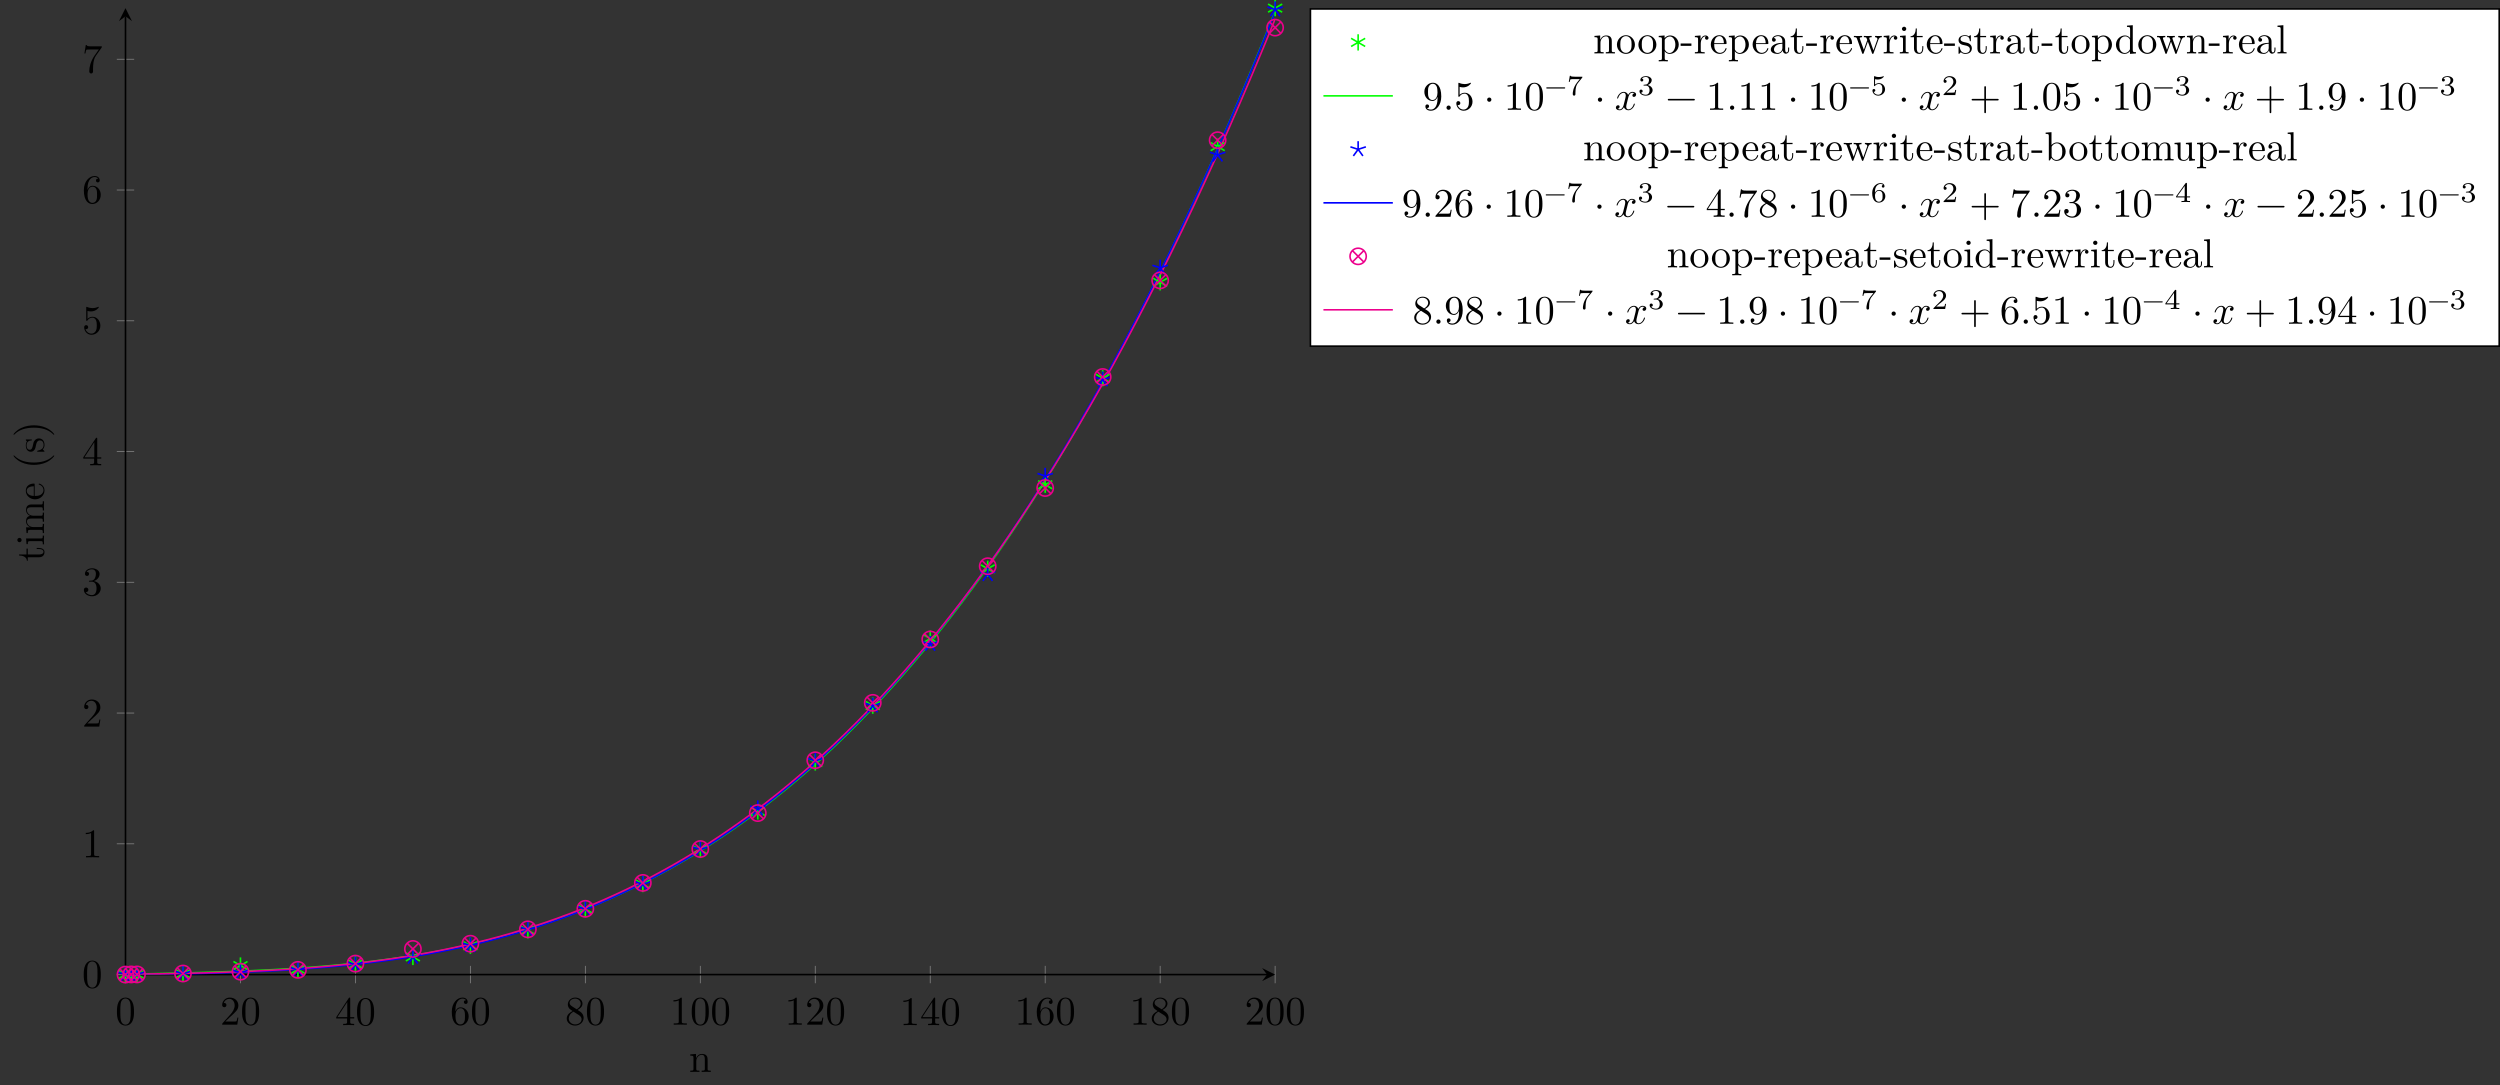 <?xml version="1.0" encoding="UTF-8"?>
<svg xmlns="http://www.w3.org/2000/svg" xmlns:xlink="http://www.w3.org/1999/xlink" width="612.577pt" height="265.973pt" viewBox="0 0 612.577 265.973" version="1.1">
<rect x="0" y="0" width="612.577" height="265.973" fill="#333333" stroke="none"/>
<defs>
<g>
<symbol overflow="visible" id="glyph0-0">
<path style="stroke:none;" d=""/>
</symbol>
<symbol overflow="visible" id="glyph0-1">
<path style="stroke:none;" d="M 4.578 -3.188 C 4.578 -3.984 4.531 -4.781 4.188 -5.516 C 3.734 -6.484 2.906 -6.641 2.5 -6.641 C 1.891 -6.641 1.172 -6.375 0.75 -5.453 C 0.438 -4.766 0.391 -3.984 0.391 -3.188 C 0.391 -2.438 0.422 -1.547 0.844 -0.781 C 1.266 0.016 2 0.219 2.484 0.219 C 3.016 0.219 3.781 0.016 4.219 -0.938 C 4.531 -1.625 4.578 -2.406 4.578 -3.188 Z M 3.766 -3.312 C 3.766 -2.562 3.766 -1.891 3.656 -1.25 C 3.5 -0.297 2.938 0 2.484 0 C 2.094 0 1.5 -0.25 1.328 -1.203 C 1.219 -1.797 1.219 -2.719 1.219 -3.312 C 1.219 -3.953 1.219 -4.609 1.297 -5.141 C 1.484 -6.328 2.234 -6.422 2.484 -6.422 C 2.812 -6.422 3.469 -6.234 3.656 -5.25 C 3.766 -4.688 3.766 -3.938 3.766 -3.312 Z M 3.766 -3.312 "/>
</symbol>
<symbol overflow="visible" id="glyph0-2">
<path style="stroke:none;" d="M 4.469 -1.734 L 4.234 -1.734 C 4.172 -1.438 4.109 -1 4 -0.844 C 3.938 -0.766 3.281 -0.766 3.062 -0.766 L 1.266 -0.766 L 2.328 -1.797 C 3.875 -3.172 4.469 -3.703 4.469 -4.703 C 4.469 -5.844 3.578 -6.641 2.359 -6.641 C 1.234 -6.641 0.5 -5.719 0.5 -4.828 C 0.5 -4.281 1 -4.281 1.031 -4.281 C 1.203 -4.281 1.547 -4.391 1.547 -4.812 C 1.547 -5.062 1.359 -5.328 1.016 -5.328 C 0.938 -5.328 0.922 -5.328 0.891 -5.312 C 1.109 -5.969 1.656 -6.328 2.234 -6.328 C 3.141 -6.328 3.562 -5.516 3.562 -4.703 C 3.562 -3.906 3.078 -3.125 2.516 -2.5 L 0.609 -0.375 C 0.5 -0.266 0.5 -0.234 0.5 0 L 4.203 0 Z M 4.469 -1.734 "/>
</symbol>
<symbol overflow="visible" id="glyph0-3">
<path style="stroke:none;" d="M 4.688 -1.641 L 4.688 -1.953 L 3.703 -1.953 L 3.703 -6.484 C 3.703 -6.688 3.703 -6.75 3.531 -6.75 C 3.453 -6.75 3.422 -6.75 3.344 -6.625 L 0.281 -1.953 L 0.281 -1.641 L 2.938 -1.641 L 2.938 -0.781 C 2.938 -0.422 2.906 -0.312 2.172 -0.312 L 1.969 -0.312 L 1.969 0 C 2.375 -0.031 2.891 -0.031 3.312 -0.031 C 3.734 -0.031 4.25 -0.031 4.672 0 L 4.672 -0.312 L 4.453 -0.312 C 3.719 -0.312 3.703 -0.422 3.703 -0.781 L 3.703 -1.641 Z M 2.984 -1.953 L 0.562 -1.953 L 2.984 -5.672 Z M 2.984 -1.953 "/>
</symbol>
<symbol overflow="visible" id="glyph0-4">
<path style="stroke:none;" d="M 4.562 -2.031 C 4.562 -3.297 3.672 -4.25 2.562 -4.25 C 1.891 -4.25 1.516 -3.75 1.312 -3.266 L 1.312 -3.516 C 1.312 -6.031 2.547 -6.391 3.062 -6.391 C 3.297 -6.391 3.719 -6.328 3.938 -5.984 C 3.781 -5.984 3.391 -5.984 3.391 -5.547 C 3.391 -5.234 3.625 -5.078 3.844 -5.078 C 4 -5.078 4.312 -5.172 4.312 -5.562 C 4.312 -6.156 3.875 -6.641 3.047 -6.641 C 1.766 -6.641 0.422 -5.359 0.422 -3.156 C 0.422 -0.484 1.578 0.219 2.5 0.219 C 3.609 0.219 4.562 -0.719 4.562 -2.031 Z M 3.656 -2.047 C 3.656 -1.562 3.656 -1.062 3.484 -0.703 C 3.188 -0.109 2.734 -0.062 2.5 -0.062 C 1.875 -0.062 1.578 -0.656 1.516 -0.812 C 1.328 -1.281 1.328 -2.078 1.328 -2.25 C 1.328 -3.031 1.656 -4.031 2.547 -4.031 C 2.719 -4.031 3.172 -4.031 3.484 -3.406 C 3.656 -3.047 3.656 -2.531 3.656 -2.047 Z M 3.656 -2.047 "/>
</symbol>
<symbol overflow="visible" id="glyph0-5">
<path style="stroke:none;" d="M 4.562 -1.672 C 4.562 -2.031 4.453 -2.484 4.062 -2.906 C 3.875 -3.109 3.719 -3.203 3.078 -3.609 C 3.797 -3.984 4.281 -4.5 4.281 -5.156 C 4.281 -6.078 3.406 -6.641 2.5 -6.641 C 1.5 -6.641 0.688 -5.906 0.688 -4.969 C 0.688 -4.797 0.703 -4.344 1.125 -3.875 C 1.234 -3.766 1.609 -3.516 1.859 -3.344 C 1.281 -3.047 0.422 -2.5 0.422 -1.5 C 0.422 -0.453 1.438 0.219 2.484 0.219 C 3.609 0.219 4.562 -0.609 4.562 -1.672 Z M 3.844 -5.156 C 3.844 -4.578 3.453 -4.109 2.859 -3.766 L 1.625 -4.562 C 1.172 -4.859 1.125 -5.188 1.125 -5.359 C 1.125 -5.969 1.781 -6.391 2.484 -6.391 C 3.203 -6.391 3.844 -5.875 3.844 -5.156 Z M 4.062 -1.312 C 4.062 -0.578 3.312 -0.062 2.5 -0.062 C 1.641 -0.062 0.922 -0.672 0.922 -1.5 C 0.922 -2.078 1.234 -2.719 2.078 -3.188 L 3.312 -2.406 C 3.594 -2.219 4.062 -1.922 4.062 -1.312 Z M 4.062 -1.312 "/>
</symbol>
<symbol overflow="visible" id="glyph0-6">
<path style="stroke:none;" d="M 4.172 0 L 4.172 -0.312 L 3.859 -0.312 C 2.953 -0.312 2.938 -0.422 2.938 -0.781 L 2.938 -6.375 C 2.938 -6.625 2.938 -6.641 2.703 -6.641 C 2.078 -6 1.203 -6 0.891 -6 L 0.891 -5.688 C 1.094 -5.688 1.672 -5.688 2.188 -5.953 L 2.188 -0.781 C 2.188 -0.422 2.156 -0.312 1.266 -0.312 L 0.953 -0.312 L 0.953 0 C 1.297 -0.031 2.156 -0.031 2.562 -0.031 C 2.953 -0.031 3.828 -0.031 4.172 0 Z M 4.172 0 "/>
</symbol>
<symbol overflow="visible" id="glyph0-7">
<path style="stroke:none;" d="M 4.562 -1.703 C 4.562 -2.516 3.922 -3.297 2.891 -3.516 C 3.703 -3.781 4.281 -4.469 4.281 -5.266 C 4.281 -6.078 3.406 -6.641 2.453 -6.641 C 1.453 -6.641 0.688 -6.047 0.688 -5.281 C 0.688 -4.953 0.906 -4.766 1.203 -4.766 C 1.5 -4.766 1.703 -4.984 1.703 -5.281 C 1.703 -5.766 1.234 -5.766 1.094 -5.766 C 1.391 -6.266 2.047 -6.391 2.406 -6.391 C 2.828 -6.391 3.375 -6.172 3.375 -5.281 C 3.375 -5.156 3.344 -4.578 3.094 -4.141 C 2.797 -3.656 2.453 -3.625 2.203 -3.625 C 2.125 -3.609 1.891 -3.594 1.812 -3.594 C 1.734 -3.578 1.672 -3.562 1.672 -3.469 C 1.672 -3.359 1.734 -3.359 1.906 -3.359 L 2.344 -3.359 C 3.156 -3.359 3.531 -2.688 3.531 -1.703 C 3.531 -0.344 2.844 -0.062 2.406 -0.062 C 1.969 -0.062 1.219 -0.234 0.875 -0.812 C 1.219 -0.766 1.531 -0.984 1.531 -1.359 C 1.531 -1.719 1.266 -1.922 0.984 -1.922 C 0.734 -1.922 0.422 -1.781 0.422 -1.344 C 0.422 -0.438 1.344 0.219 2.438 0.219 C 3.656 0.219 4.562 -0.688 4.562 -1.703 Z M 4.562 -1.703 "/>
</symbol>
<symbol overflow="visible" id="glyph0-8">
<path style="stroke:none;" d="M 4.469 -2 C 4.469 -3.188 3.656 -4.188 2.578 -4.188 C 2.109 -4.188 1.672 -4.031 1.312 -3.672 L 1.312 -5.625 C 1.516 -5.562 1.844 -5.5 2.156 -5.5 C 3.391 -5.5 4.094 -6.406 4.094 -6.531 C 4.094 -6.594 4.062 -6.641 3.984 -6.641 C 3.984 -6.641 3.953 -6.641 3.906 -6.609 C 3.703 -6.516 3.219 -6.312 2.547 -6.312 C 2.156 -6.312 1.688 -6.391 1.219 -6.594 C 1.141 -6.625 1.109 -6.625 1.109 -6.625 C 1 -6.625 1 -6.547 1 -6.391 L 1 -3.438 C 1 -3.266 1 -3.188 1.141 -3.188 C 1.219 -3.188 1.234 -3.203 1.281 -3.266 C 1.391 -3.422 1.75 -3.969 2.562 -3.969 C 3.078 -3.969 3.328 -3.516 3.406 -3.328 C 3.562 -2.953 3.594 -2.578 3.594 -2.078 C 3.594 -1.719 3.594 -1.125 3.344 -0.703 C 3.109 -0.312 2.734 -0.062 2.281 -0.062 C 1.562 -0.062 0.984 -0.594 0.812 -1.172 C 0.844 -1.172 0.875 -1.156 0.984 -1.156 C 1.312 -1.156 1.484 -1.406 1.484 -1.641 C 1.484 -1.891 1.312 -2.141 0.984 -2.141 C 0.844 -2.141 0.5 -2.062 0.5 -1.609 C 0.5 -0.75 1.188 0.219 2.297 0.219 C 3.453 0.219 4.469 -0.734 4.469 -2 Z M 4.469 -2 "/>
</symbol>
<symbol overflow="visible" id="glyph0-9">
<path style="stroke:none;" d="M 4.828 -6.422 L 2.406 -6.422 C 1.203 -6.422 1.172 -6.547 1.141 -6.734 L 0.891 -6.734 L 0.562 -4.688 L 0.812 -4.688 C 0.844 -4.844 0.922 -5.469 1.062 -5.594 C 1.125 -5.656 1.906 -5.656 2.031 -5.656 L 4.094 -5.656 L 2.984 -4.078 C 2.078 -2.734 1.75 -1.344 1.75 -0.328 C 1.75 -0.234 1.75 0.219 2.219 0.219 C 2.672 0.219 2.672 -0.234 2.672 -0.328 L 2.672 -0.844 C 2.672 -1.391 2.703 -1.938 2.781 -2.469 C 2.828 -2.703 2.953 -3.562 3.406 -4.172 L 4.75 -6.078 C 4.828 -6.188 4.828 -6.203 4.828 -6.422 Z M 4.828 -6.422 "/>
</symbol>
<symbol overflow="visible" id="glyph0-10">
<path style="stroke:none;" d="M 4.562 -3.281 C 4.562 -5.969 3.406 -6.641 2.516 -6.641 C 1.969 -6.641 1.484 -6.453 1.062 -6.016 C 0.641 -5.562 0.422 -5.141 0.422 -4.391 C 0.422 -3.156 1.297 -2.172 2.406 -2.172 C 3.016 -2.172 3.422 -2.594 3.656 -3.172 L 3.656 -2.844 C 3.656 -0.516 2.625 -0.062 2.047 -0.062 C 1.875 -0.062 1.328 -0.078 1.062 -0.422 C 1.5 -0.422 1.578 -0.703 1.578 -0.875 C 1.578 -1.188 1.344 -1.328 1.125 -1.328 C 0.969 -1.328 0.672 -1.25 0.672 -0.859 C 0.672 -0.188 1.203 0.219 2.047 0.219 C 3.344 0.219 4.562 -1.141 4.562 -3.281 Z M 3.641 -4.203 C 3.641 -3.375 3.297 -2.406 2.422 -2.406 C 2.266 -2.406 1.797 -2.406 1.5 -3.031 C 1.312 -3.406 1.312 -3.891 1.312 -4.391 C 1.312 -4.922 1.312 -5.391 1.531 -5.766 C 1.797 -6.266 2.172 -6.391 2.516 -6.391 C 2.984 -6.391 3.312 -6.047 3.484 -5.609 C 3.594 -5.281 3.641 -4.656 3.641 -4.203 Z M 3.641 -4.203 "/>
</symbol>
<symbol overflow="visible" id="glyph0-11">
<path style="stroke:none;" d="M 1.906 -0.531 C 1.906 -0.812 1.672 -1.062 1.391 -1.062 C 1.094 -1.062 0.859 -0.812 0.859 -0.531 C 0.859 -0.234 1.094 0 1.391 0 C 1.672 0 1.906 -0.234 1.906 -0.531 Z M 1.906 -0.531 "/>
</symbol>
<symbol overflow="visible" id="glyph0-12">
<path style="stroke:none;" d="M 1.906 -2.5 C 1.906 -2.781 1.672 -3.016 1.391 -3.016 C 1.094 -3.016 0.859 -2.781 0.859 -2.5 C 0.859 -2.203 1.094 -1.969 1.391 -1.969 C 1.672 -1.969 1.906 -2.203 1.906 -2.5 Z M 1.906 -2.5 "/>
</symbol>
<symbol overflow="visible" id="glyph0-13">
<path style="stroke:none;" d="M 5.25 -3.75 C 5.25 -4.266 4.672 -4.406 4.328 -4.406 C 3.75 -4.406 3.406 -3.875 3.281 -3.656 C 3.031 -4.312 2.5 -4.406 2.203 -4.406 C 1.172 -4.406 0.594 -3.125 0.594 -2.875 C 0.594 -2.766 0.719 -2.766 0.719 -2.766 C 0.797 -2.766 0.828 -2.797 0.844 -2.875 C 1.188 -3.938 1.844 -4.188 2.188 -4.188 C 2.375 -4.188 2.719 -4.094 2.719 -3.516 C 2.719 -3.203 2.547 -2.547 2.188 -1.141 C 2.031 -0.531 1.672 -0.109 1.234 -0.109 C 1.172 -0.109 0.953 -0.109 0.734 -0.234 C 0.984 -0.297 1.203 -0.5 1.203 -0.781 C 1.203 -1.047 0.984 -1.125 0.844 -1.125 C 0.531 -1.125 0.297 -0.875 0.297 -0.547 C 0.297 -0.094 0.781 0.109 1.219 0.109 C 1.891 0.109 2.25 -0.594 2.266 -0.641 C 2.391 -0.281 2.75 0.109 3.344 0.109 C 4.375 0.109 4.938 -1.172 4.938 -1.422 C 4.938 -1.531 4.859 -1.531 4.828 -1.531 C 4.734 -1.531 4.719 -1.484 4.688 -1.422 C 4.359 -0.344 3.688 -0.109 3.375 -0.109 C 2.984 -0.109 2.828 -0.422 2.828 -0.766 C 2.828 -0.984 2.875 -1.203 2.984 -1.641 L 3.328 -3.016 C 3.391 -3.266 3.625 -4.188 4.312 -4.188 C 4.359 -4.188 4.609 -4.188 4.812 -4.062 C 4.531 -4 4.344 -3.766 4.344 -3.516 C 4.344 -3.359 4.453 -3.172 4.719 -3.172 C 4.938 -3.172 5.25 -3.344 5.25 -3.75 Z M 5.25 -3.75 "/>
</symbol>
<symbol overflow="visible" id="glyph0-14">
<path style="stroke:none;" d="M 7.203 -2.5 C 7.203 -2.609 7.109 -2.688 7 -2.688 L 0.75 -2.688 C 0.641 -2.688 0.562 -2.609 0.562 -2.5 C 0.562 -2.375 0.641 -2.297 0.75 -2.297 L 7 -2.297 C 7.109 -2.297 7.203 -2.375 7.203 -2.5 Z M 7.203 -2.5 "/>
</symbol>
<symbol overflow="visible" id="glyph0-15">
<path style="stroke:none;" d="M 7.203 -2.5 C 7.203 -2.609 7.109 -2.688 7 -2.688 L 4.078 -2.688 L 4.078 -5.609 C 4.078 -5.719 3.984 -5.812 3.875 -5.812 C 3.766 -5.812 3.672 -5.719 3.672 -5.609 L 3.672 -2.688 L 0.75 -2.688 C 0.641 -2.688 0.562 -2.609 0.562 -2.5 C 0.562 -2.375 0.641 -2.297 0.75 -2.297 L 3.672 -2.297 L 3.672 0.625 C 3.672 0.734 3.766 0.828 3.875 0.828 C 3.984 0.828 4.078 0.734 4.078 0.625 L 4.078 -2.297 L 7 -2.297 C 7.109 -2.297 7.203 -2.375 7.203 -2.5 Z M 7.203 -2.5 "/>
</symbol>
<symbol overflow="visible" id="glyph1-0">
<path style="stroke:none;" d=""/>
</symbol>
<symbol overflow="visible" id="glyph1-1">
<path style="stroke:none;" d="M 5.328 0 L 5.328 -0.312 C 4.812 -0.312 4.562 -0.312 4.562 -0.609 L 4.562 -2.516 C 4.562 -3.375 4.562 -3.672 4.25 -4.031 C 4.109 -4.203 3.781 -4.406 3.203 -4.406 C 2.469 -4.406 2 -3.984 1.719 -3.359 L 1.719 -4.406 L 0.312 -4.297 L 0.312 -3.984 C 1.016 -3.984 1.094 -3.922 1.094 -3.422 L 1.094 -0.75 C 1.094 -0.312 0.984 -0.312 0.312 -0.312 L 0.312 0 L 1.453 -0.031 L 2.562 0 L 2.562 -0.312 C 1.891 -0.312 1.781 -0.312 1.781 -0.75 L 1.781 -2.594 C 1.781 -3.625 2.5 -4.188 3.125 -4.188 C 3.766 -4.188 3.875 -3.656 3.875 -3.078 L 3.875 -0.75 C 3.875 -0.312 3.766 -0.312 3.094 -0.312 L 3.094 0 L 4.219 -0.031 Z M 5.328 0 "/>
</symbol>
<symbol overflow="visible" id="glyph1-2">
<path style="stroke:none;" d="M 4.688 -2.141 C 4.688 -3.406 3.703 -4.469 2.5 -4.469 C 1.25 -4.469 0.281 -3.375 0.281 -2.141 C 0.281 -0.844 1.312 0.109 2.484 0.109 C 3.688 0.109 4.688 -0.875 4.688 -2.141 Z M 3.875 -2.219 C 3.875 -1.859 3.875 -1.312 3.656 -0.875 C 3.422 -0.422 2.984 -0.141 2.5 -0.141 C 2.062 -0.141 1.625 -0.344 1.359 -0.812 C 1.109 -1.25 1.109 -1.859 1.109 -2.219 C 1.109 -2.609 1.109 -3.141 1.344 -3.578 C 1.609 -4.031 2.078 -4.25 2.484 -4.25 C 2.922 -4.25 3.344 -4.031 3.609 -3.594 C 3.875 -3.172 3.875 -2.594 3.875 -2.219 Z M 3.875 -2.219 "/>
</symbol>
<symbol overflow="visible" id="glyph1-3">
<path style="stroke:none;" d="M 5.188 -2.156 C 5.188 -3.422 4.234 -4.406 3.109 -4.406 C 2.328 -4.406 1.906 -3.969 1.719 -3.75 L 1.719 -4.406 L 0.281 -4.297 L 0.281 -3.984 C 0.984 -3.984 1.062 -3.922 1.062 -3.484 L 1.062 1.172 C 1.062 1.625 0.953 1.625 0.281 1.625 L 0.281 1.938 L 1.391 1.906 L 2.516 1.938 L 2.516 1.625 C 1.859 1.625 1.75 1.625 1.75 1.172 L 1.75 -0.594 C 1.797 -0.422 2.219 0.109 2.969 0.109 C 4.156 0.109 5.188 -0.875 5.188 -2.156 Z M 4.359 -2.156 C 4.359 -0.953 3.672 -0.109 2.938 -0.109 C 2.531 -0.109 2.156 -0.312 1.891 -0.719 C 1.75 -0.922 1.75 -0.938 1.75 -1.141 L 1.75 -3.359 C 2.031 -3.875 2.516 -4.156 3.031 -4.156 C 3.766 -4.156 4.359 -3.281 4.359 -2.156 Z M 4.359 -2.156 "/>
</symbol>
<symbol overflow="visible" id="glyph1-4">
<path style="stroke:none;" d="M 2.75 -1.859 L 2.75 -2.438 L 0.109 -2.438 L 0.109 -1.859 Z M 2.75 -1.859 "/>
</symbol>
<symbol overflow="visible" id="glyph1-5">
<path style="stroke:none;" d="M 3.625 -3.797 C 3.625 -4.109 3.312 -4.406 2.891 -4.406 C 2.156 -4.406 1.797 -3.734 1.672 -3.312 L 1.672 -4.406 L 0.281 -4.297 L 0.281 -3.984 C 0.984 -3.984 1.062 -3.922 1.062 -3.422 L 1.062 -0.75 C 1.062 -0.312 0.953 -0.312 0.281 -0.312 L 0.281 0 L 1.422 -0.031 C 1.812 -0.031 2.281 -0.031 2.688 0 L 2.688 -0.312 L 2.469 -0.312 C 1.734 -0.312 1.719 -0.422 1.719 -0.781 L 1.719 -2.312 C 1.719 -3.297 2.141 -4.188 2.891 -4.188 C 2.953 -4.188 2.984 -4.188 3 -4.172 C 2.969 -4.172 2.766 -4.047 2.766 -3.781 C 2.766 -3.516 2.984 -3.359 3.203 -3.359 C 3.375 -3.359 3.625 -3.484 3.625 -3.797 Z M 3.625 -3.797 "/>
</symbol>
<symbol overflow="visible" id="glyph1-6">
<path style="stroke:none;" d="M 4.141 -1.188 C 4.141 -1.281 4.062 -1.312 4 -1.312 C 3.922 -1.312 3.891 -1.25 3.875 -1.172 C 3.531 -0.141 2.625 -0.141 2.531 -0.141 C 2.031 -0.141 1.641 -0.438 1.406 -0.812 C 1.109 -1.281 1.109 -1.938 1.109 -2.297 L 3.891 -2.297 C 4.109 -2.297 4.141 -2.297 4.141 -2.516 C 4.141 -3.5 3.594 -4.469 2.359 -4.469 C 1.203 -4.469 0.281 -3.438 0.281 -2.188 C 0.281 -0.859 1.328 0.109 2.469 0.109 C 3.688 0.109 4.141 -1 4.141 -1.188 Z M 3.484 -2.516 L 1.109 -2.516 C 1.172 -4 2.016 -4.25 2.359 -4.25 C 3.375 -4.25 3.484 -2.906 3.484 -2.516 Z M 3.484 -2.516 "/>
</symbol>
<symbol overflow="visible" id="glyph1-7">
<path style="stroke:none;" d="M 4.812 -0.891 L 4.812 -1.453 L 4.562 -1.453 L 4.562 -0.891 C 4.562 -0.312 4.312 -0.25 4.203 -0.25 C 3.875 -0.25 3.844 -0.703 3.844 -0.75 L 3.844 -2.734 C 3.844 -3.156 3.844 -3.547 3.484 -3.922 C 3.094 -4.312 2.594 -4.469 2.109 -4.469 C 1.297 -4.469 0.609 -4 0.609 -3.344 C 0.609 -3.047 0.812 -2.875 1.062 -2.875 C 1.344 -2.875 1.531 -3.078 1.531 -3.328 C 1.531 -3.453 1.469 -3.781 1.016 -3.781 C 1.281 -4.141 1.781 -4.25 2.094 -4.25 C 2.578 -4.25 3.156 -3.859 3.156 -2.969 L 3.156 -2.609 C 2.641 -2.578 1.938 -2.547 1.312 -2.25 C 0.562 -1.906 0.312 -1.391 0.312 -0.953 C 0.312 -0.141 1.281 0.109 1.906 0.109 C 2.578 0.109 3.031 -0.297 3.219 -0.75 C 3.266 -0.359 3.531 0.062 4 0.062 C 4.203 0.062 4.812 -0.078 4.812 -0.891 Z M 3.156 -1.391 C 3.156 -0.453 2.438 -0.109 1.984 -0.109 C 1.5 -0.109 1.094 -0.453 1.094 -0.953 C 1.094 -1.5 1.5 -2.328 3.156 -2.391 Z M 3.156 -1.391 "/>
</symbol>
<symbol overflow="visible" id="glyph1-8">
<path style="stroke:none;" d="M 3.312 -1.234 L 3.312 -1.797 L 3.062 -1.797 L 3.062 -1.25 C 3.062 -0.516 2.766 -0.141 2.391 -0.141 C 1.719 -0.141 1.719 -1.047 1.719 -1.219 L 1.719 -3.984 L 3.156 -3.984 L 3.156 -4.297 L 1.719 -4.297 L 1.719 -6.125 L 1.469 -6.125 C 1.469 -5.312 1.172 -4.25 0.188 -4.203 L 0.188 -3.984 L 1.031 -3.984 L 1.031 -1.234 C 1.031 -0.016 1.969 0.109 2.328 0.109 C 3.031 0.109 3.312 -0.594 3.312 -1.234 Z M 3.312 -1.234 "/>
</symbol>
<symbol overflow="visible" id="glyph1-9">
<path style="stroke:none;" d="M 7.016 -3.984 L 7.016 -4.297 C 6.781 -4.281 6.5 -4.266 6.281 -4.266 L 5.359 -4.297 L 5.359 -3.984 C 5.719 -3.984 5.938 -3.797 5.938 -3.516 C 5.938 -3.453 5.938 -3.422 5.875 -3.297 L 4.969 -0.75 L 3.984 -3.531 C 3.953 -3.656 3.938 -3.672 3.938 -3.719 C 3.938 -3.984 4.328 -3.984 4.531 -3.984 L 4.531 -4.297 L 3.484 -4.266 C 3.188 -4.266 2.906 -4.281 2.609 -4.297 L 2.609 -3.984 C 2.969 -3.984 3.125 -3.969 3.234 -3.844 C 3.281 -3.781 3.391 -3.484 3.453 -3.297 L 2.609 -0.875 L 1.656 -3.531 C 1.609 -3.656 1.609 -3.672 1.609 -3.719 C 1.609 -3.984 2 -3.984 2.188 -3.984 L 2.188 -4.297 L 1.109 -4.266 L 0.172 -4.297 L 0.172 -3.984 C 0.672 -3.984 0.797 -3.953 0.922 -3.641 L 2.172 -0.109 C 2.219 0.031 2.25 0.109 2.375 0.109 C 2.516 0.109 2.531 0.047 2.578 -0.094 L 3.594 -2.906 L 4.609 -0.078 C 4.641 0.031 4.672 0.109 4.812 0.109 C 4.938 0.109 4.969 0.016 5 -0.078 L 6.172 -3.344 C 6.344 -3.844 6.656 -3.984 7.016 -3.984 Z M 7.016 -3.984 "/>
</symbol>
<symbol overflow="visible" id="glyph1-10">
<path style="stroke:none;" d="M 2.469 0 L 2.469 -0.312 C 1.797 -0.312 1.766 -0.359 1.766 -0.75 L 1.766 -4.406 L 0.375 -4.297 L 0.375 -3.984 C 1.016 -3.984 1.109 -3.922 1.109 -3.438 L 1.109 -0.75 C 1.109 -0.312 1 -0.312 0.328 -0.312 L 0.328 0 L 1.422 -0.031 C 1.781 -0.031 2.125 -0.016 2.469 0 Z M 1.906 -6.016 C 1.906 -6.297 1.688 -6.547 1.391 -6.547 C 1.047 -6.547 0.844 -6.266 0.844 -6.016 C 0.844 -5.75 1.078 -5.5 1.375 -5.5 C 1.719 -5.5 1.906 -5.766 1.906 -6.016 Z M 1.906 -6.016 "/>
</symbol>
<symbol overflow="visible" id="glyph1-11">
<path style="stroke:none;" d="M 3.594 -1.281 C 3.594 -1.797 3.297 -2.109 3.172 -2.219 C 2.844 -2.547 2.453 -2.625 2.031 -2.703 C 1.469 -2.812 0.812 -2.938 0.812 -3.516 C 0.812 -3.875 1.062 -4.281 1.922 -4.281 C 3.016 -4.281 3.078 -3.375 3.094 -3.078 C 3.094 -2.984 3.203 -2.984 3.203 -2.984 C 3.344 -2.984 3.344 -3.031 3.344 -3.219 L 3.344 -4.234 C 3.344 -4.391 3.344 -4.469 3.234 -4.469 C 3.188 -4.469 3.156 -4.469 3.031 -4.344 C 3 -4.312 2.906 -4.219 2.859 -4.188 C 2.484 -4.469 2.078 -4.469 1.922 -4.469 C 0.703 -4.469 0.328 -3.797 0.328 -3.234 C 0.328 -2.891 0.484 -2.609 0.75 -2.391 C 1.078 -2.141 1.359 -2.078 2.078 -1.938 C 2.297 -1.891 3.109 -1.734 3.109 -1.016 C 3.109 -0.516 2.766 -0.109 1.984 -0.109 C 1.141 -0.109 0.781 -0.672 0.594 -1.531 C 0.562 -1.656 0.562 -1.688 0.453 -1.688 C 0.328 -1.688 0.328 -1.625 0.328 -1.453 L 0.328 -0.125 C 0.328 0.047 0.328 0.109 0.438 0.109 C 0.484 0.109 0.5 0.094 0.688 -0.094 C 0.703 -0.109 0.703 -0.125 0.891 -0.312 C 1.328 0.094 1.781 0.109 1.984 0.109 C 3.125 0.109 3.594 -0.562 3.594 -1.281 Z M 3.594 -1.281 "/>
</symbol>
<symbol overflow="visible" id="glyph1-12">
<path style="stroke:none;" d="M 5.25 0 L 5.25 -0.312 C 4.562 -0.312 4.469 -0.375 4.469 -0.875 L 4.469 -6.922 L 3.047 -6.812 L 3.047 -6.5 C 3.734 -6.5 3.812 -6.438 3.812 -5.938 L 3.812 -3.781 C 3.531 -4.141 3.094 -4.406 2.562 -4.406 C 1.391 -4.406 0.344 -3.422 0.344 -2.141 C 0.344 -0.875 1.312 0.109 2.453 0.109 C 3.094 0.109 3.531 -0.234 3.781 -0.547 L 3.781 0.109 Z M 3.781 -1.172 C 3.781 -1 3.781 -0.984 3.672 -0.812 C 3.375 -0.328 2.938 -0.109 2.5 -0.109 C 2.047 -0.109 1.688 -0.375 1.453 -0.75 C 1.203 -1.156 1.172 -1.719 1.172 -2.141 C 1.172 -2.5 1.188 -3.094 1.469 -3.547 C 1.688 -3.859 2.062 -4.188 2.609 -4.188 C 2.953 -4.188 3.375 -4.031 3.672 -3.594 C 3.781 -3.422 3.781 -3.406 3.781 -3.219 Z M 3.781 -1.172 "/>
</symbol>
<symbol overflow="visible" id="glyph1-13">
<path style="stroke:none;" d="M 2.547 0 L 2.547 -0.312 C 1.875 -0.312 1.766 -0.312 1.766 -0.75 L 1.766 -6.922 L 0.328 -6.812 L 0.328 -6.5 C 1.031 -6.5 1.109 -6.438 1.109 -5.938 L 1.109 -0.75 C 1.109 -0.312 1 -0.312 0.328 -0.312 L 0.328 0 L 1.438 -0.031 Z M 2.547 0 "/>
</symbol>
<symbol overflow="visible" id="glyph1-14">
<path style="stroke:none;" d="M 5.188 -2.156 C 5.188 -3.422 4.219 -4.406 3.078 -4.406 C 2.297 -4.406 1.875 -3.938 1.719 -3.766 L 1.719 -6.922 L 0.281 -6.812 L 0.281 -6.5 C 0.984 -6.5 1.062 -6.438 1.062 -5.938 L 1.062 0 L 1.312 0 L 1.672 -0.625 C 1.812 -0.391 2.234 0.109 2.969 0.109 C 4.156 0.109 5.188 -0.875 5.188 -2.156 Z M 4.359 -2.156 C 4.359 -1.797 4.344 -1.203 4.062 -0.75 C 3.844 -0.438 3.469 -0.109 2.938 -0.109 C 2.484 -0.109 2.125 -0.344 1.891 -0.719 C 1.75 -0.922 1.75 -0.953 1.75 -1.141 L 1.75 -3.188 C 1.75 -3.375 1.75 -3.391 1.859 -3.547 C 2.25 -4.109 2.797 -4.188 3.031 -4.188 C 3.484 -4.188 3.844 -3.922 4.078 -3.547 C 4.344 -3.141 4.359 -2.578 4.359 -2.156 Z M 4.359 -2.156 "/>
</symbol>
<symbol overflow="visible" id="glyph1-15">
<path style="stroke:none;" d="M 8.109 0 L 8.109 -0.312 C 7.594 -0.312 7.344 -0.312 7.328 -0.609 L 7.328 -2.516 C 7.328 -3.375 7.328 -3.672 7.016 -4.031 C 6.875 -4.203 6.547 -4.406 5.969 -4.406 C 5.141 -4.406 4.688 -3.812 4.531 -3.422 C 4.391 -4.297 3.656 -4.406 3.203 -4.406 C 2.469 -4.406 2 -3.984 1.719 -3.359 L 1.719 -4.406 L 0.312 -4.297 L 0.312 -3.984 C 1.016 -3.984 1.094 -3.922 1.094 -3.422 L 1.094 -0.75 C 1.094 -0.312 0.984 -0.312 0.312 -0.312 L 0.312 0 L 1.453 -0.031 L 2.562 0 L 2.562 -0.312 C 1.891 -0.312 1.781 -0.312 1.781 -0.75 L 1.781 -2.594 C 1.781 -3.625 2.5 -4.188 3.125 -4.188 C 3.766 -4.188 3.875 -3.656 3.875 -3.078 L 3.875 -0.75 C 3.875 -0.312 3.766 -0.312 3.094 -0.312 L 3.094 0 L 4.219 -0.031 L 5.328 0 L 5.328 -0.312 C 4.672 -0.312 4.562 -0.312 4.562 -0.75 L 4.562 -2.594 C 4.562 -3.625 5.266 -4.188 5.906 -4.188 C 6.531 -4.188 6.641 -3.656 6.641 -3.078 L 6.641 -0.75 C 6.641 -0.312 6.531 -0.312 5.859 -0.312 L 5.859 0 L 6.984 -0.031 Z M 8.109 0 "/>
</symbol>
<symbol overflow="visible" id="glyph1-16">
<path style="stroke:none;" d="M 5.328 0 L 5.328 -0.312 C 4.641 -0.312 4.562 -0.375 4.562 -0.875 L 4.562 -4.406 L 3.094 -4.297 L 3.094 -3.984 C 3.781 -3.984 3.875 -3.922 3.875 -3.422 L 3.875 -1.656 C 3.875 -0.781 3.391 -0.109 2.656 -0.109 C 1.828 -0.109 1.781 -0.578 1.781 -1.094 L 1.781 -4.406 L 0.312 -4.297 L 0.312 -3.984 C 1.094 -3.984 1.094 -3.953 1.094 -3.078 L 1.094 -1.578 C 1.094 -0.797 1.094 0.109 2.609 0.109 C 3.172 0.109 3.609 -0.172 3.891 -0.781 L 3.891 0.109 Z M 5.328 0 "/>
</symbol>
<symbol overflow="visible" id="glyph2-0">
<path style="stroke:none;" d=""/>
</symbol>
<symbol overflow="visible" id="glyph2-1">
<path style="stroke:none;" d="M -1.234 -3.312 L -1.797 -3.312 L -1.797 -3.062 L -1.25 -3.062 C -0.516 -3.062 -0.141 -2.766 -0.141 -2.391 C -0.141 -1.719 -1.047 -1.719 -1.219 -1.719 L -3.984 -1.719 L -3.984 -3.156 L -4.297 -3.156 L -4.297 -1.719 L -6.125 -1.719 L -6.125 -1.469 C -5.312 -1.469 -4.25 -1.172 -4.203 -0.188 L -3.984 -0.188 L -3.984 -1.031 L -1.234 -1.031 C -0.016 -1.031 0.109 -1.969 0.109 -2.328 C 0.109 -3.031 -0.594 -3.312 -1.234 -3.312 Z M -1.234 -3.312 "/>
</symbol>
<symbol overflow="visible" id="glyph2-2">
<path style="stroke:none;" d="M 0 -2.469 L -0.312 -2.469 C -0.312 -1.797 -0.359 -1.766 -0.75 -1.766 L -4.406 -1.766 L -4.297 -0.375 L -3.984 -0.375 C -3.984 -1.016 -3.922 -1.109 -3.438 -1.109 L -0.75 -1.109 C -0.312 -1.109 -0.312 -1 -0.312 -0.328 L 0 -0.328 L -0.031 -1.422 C -0.031 -1.781 -0.016 -2.125 0 -2.469 Z M -6.016 -1.906 C -6.297 -1.906 -6.547 -1.688 -6.547 -1.391 C -6.547 -1.047 -6.266 -0.844 -6.016 -0.844 C -5.75 -0.844 -5.5 -1.078 -5.5 -1.375 C -5.5 -1.719 -5.766 -1.906 -6.016 -1.906 Z M -6.016 -1.906 "/>
</symbol>
<symbol overflow="visible" id="glyph2-3">
<path style="stroke:none;" d="M 0 -8.109 L -0.312 -8.109 C -0.312 -7.594 -0.312 -7.344 -0.609 -7.328 L -2.516 -7.328 C -3.375 -7.328 -3.672 -7.328 -4.031 -7.016 C -4.203 -6.875 -4.406 -6.547 -4.406 -5.969 C -4.406 -5.141 -3.812 -4.688 -3.422 -4.531 C -4.297 -4.391 -4.406 -3.656 -4.406 -3.203 C -4.406 -2.469 -3.984 -2 -3.359 -1.719 L -4.406 -1.719 L -4.297 -0.312 L -3.984 -0.312 C -3.984 -1.016 -3.922 -1.094 -3.422 -1.094 L -0.75 -1.094 C -0.312 -1.094 -0.312 -0.984 -0.312 -0.312 L 0 -0.312 L -0.031 -1.453 L 0 -2.562 L -0.312 -2.562 C -0.312 -1.891 -0.312 -1.781 -0.75 -1.781 L -2.594 -1.781 C -3.625 -1.781 -4.188 -2.5 -4.188 -3.125 C -4.188 -3.766 -3.656 -3.875 -3.078 -3.875 L -0.75 -3.875 C -0.312 -3.875 -0.312 -3.766 -0.312 -3.094 L 0 -3.094 L -0.031 -4.219 L 0 -5.328 L -0.312 -5.328 C -0.312 -4.672 -0.312 -4.562 -0.75 -4.562 L -2.594 -4.562 C -3.625 -4.562 -4.188 -5.266 -4.188 -5.906 C -4.188 -6.531 -3.656 -6.641 -3.078 -6.641 L -0.75 -6.641 C -0.312 -6.641 -0.312 -6.531 -0.312 -5.859 L 0 -5.859 L -0.031 -6.984 Z M 0 -8.109 "/>
</symbol>
<symbol overflow="visible" id="glyph2-4">
<path style="stroke:none;" d="M -1.188 -4.141 C -1.281 -4.141 -1.312 -4.062 -1.312 -4 C -1.312 -3.922 -1.25 -3.891 -1.172 -3.875 C -0.141 -3.531 -0.141 -2.625 -0.141 -2.531 C -0.141 -2.031 -0.438 -1.641 -0.812 -1.406 C -1.281 -1.109 -1.938 -1.109 -2.297 -1.109 L -2.297 -3.891 C -2.297 -4.109 -2.297 -4.141 -2.516 -4.141 C -3.5 -4.141 -4.469 -3.594 -4.469 -2.359 C -4.469 -1.203 -3.438 -0.281 -2.188 -0.281 C -0.859 -0.281 0.109 -1.328 0.109 -2.469 C 0.109 -3.688 -1 -4.141 -1.188 -4.141 Z M -2.516 -3.484 L -2.516 -1.109 C -4 -1.172 -4.25 -2.016 -4.25 -2.359 C -4.25 -3.375 -2.906 -3.484 -2.516 -3.484 Z M -2.516 -3.484 "/>
</symbol>
<symbol overflow="visible" id="glyph2-5">
<path style="stroke:none;" d="M 2.391 -3.297 C 2.359 -3.297 2.344 -3.297 2.172 -3.125 C 0.922 -1.891 -0.969 -1.562 -2.5 -1.562 C -4.234 -1.562 -5.969 -1.938 -7.203 -3.172 C -7.328 -3.297 -7.344 -3.297 -7.375 -3.297 C -7.453 -3.297 -7.484 -3.266 -7.484 -3.203 C -7.484 -3.094 -6.797 -2.203 -5.531 -1.609 C -4.438 -1.109 -3.328 -0.984 -2.5 -0.984 C -1.719 -0.984 -0.516 -1.094 0.625 -1.641 C 1.844 -2.25 2.5 -3.094 2.5 -3.203 C 2.5 -3.266 2.469 -3.297 2.391 -3.297 Z M 2.391 -3.297 "/>
</symbol>
<symbol overflow="visible" id="glyph2-6">
<path style="stroke:none;" d="M -1.281 -3.594 C -1.797 -3.594 -2.109 -3.297 -2.219 -3.172 C -2.547 -2.844 -2.625 -2.453 -2.703 -2.031 C -2.812 -1.469 -2.938 -0.812 -3.516 -0.812 C -3.875 -0.812 -4.281 -1.062 -4.281 -1.922 C -4.281 -3.016 -3.375 -3.078 -3.078 -3.094 C -2.984 -3.094 -2.984 -3.203 -2.984 -3.203 C -2.984 -3.344 -3.031 -3.344 -3.219 -3.344 L -4.234 -3.344 C -4.391 -3.344 -4.469 -3.344 -4.469 -3.234 C -4.469 -3.188 -4.469 -3.156 -4.344 -3.031 C -4.312 -3 -4.219 -2.906 -4.188 -2.859 C -4.469 -2.484 -4.469 -2.078 -4.469 -1.922 C -4.469 -0.703 -3.797 -0.328 -3.234 -0.328 C -2.891 -0.328 -2.609 -0.484 -2.391 -0.75 C -2.141 -1.078 -2.078 -1.359 -1.938 -2.078 C -1.891 -2.297 -1.734 -3.109 -1.016 -3.109 C -0.516 -3.109 -0.109 -2.766 -0.109 -1.984 C -0.109 -1.141 -0.672 -0.781 -1.531 -0.594 C -1.656 -0.562 -1.688 -0.562 -1.688 -0.453 C -1.688 -0.328 -1.625 -0.328 -1.453 -0.328 L -0.125 -0.328 C 0.047 -0.328 0.109 -0.328 0.109 -0.438 C 0.109 -0.484 0.094 -0.5 -0.094 -0.688 C -0.109 -0.703 -0.125 -0.703 -0.312 -0.891 C 0.094 -1.328 0.109 -1.781 0.109 -1.984 C 0.109 -3.125 -0.562 -3.594 -1.281 -3.594 Z M -1.281 -3.594 "/>
</symbol>
<symbol overflow="visible" id="glyph2-7">
<path style="stroke:none;" d="M -2.5 -2.875 C -3.266 -2.875 -4.469 -2.766 -5.609 -2.219 C -6.828 -1.625 -7.484 -0.766 -7.484 -0.672 C -7.484 -0.609 -7.438 -0.562 -7.375 -0.562 C -7.344 -0.562 -7.328 -0.562 -7.141 -0.75 C -6.156 -1.734 -4.578 -2.297 -2.5 -2.297 C -0.781 -2.297 0.969 -1.938 2.219 -0.703 C 2.344 -0.562 2.359 -0.562 2.391 -0.562 C 2.453 -0.562 2.5 -0.609 2.5 -0.672 C 2.5 -0.766 1.812 -1.672 0.547 -2.25 C -0.547 -2.766 -1.656 -2.875 -2.5 -2.875 Z M -2.5 -2.875 "/>
</symbol>
<symbol overflow="visible" id="glyph3-0">
<path style="stroke:none;" d=""/>
</symbol>
<symbol overflow="visible" id="glyph3-1">
<path style="stroke:none;" d="M 5.047 -1.75 C 5.047 -1.828 4.984 -1.891 4.906 -1.891 L 0.531 -1.891 C 0.453 -1.891 0.391 -1.828 0.391 -1.75 C 0.391 -1.672 0.453 -1.609 0.531 -1.609 L 4.906 -1.609 C 4.984 -1.609 5.047 -1.672 5.047 -1.75 Z M 5.047 -1.75 "/>
</symbol>
<symbol overflow="visible" id="glyph3-2">
<path style="stroke:none;" d="M 3.812 -4.5 L 1.984 -4.5 C 1.703 -4.5 1.625 -4.5 1.375 -4.531 C 1 -4.547 0.984 -4.609 0.969 -4.719 L 0.734 -4.719 L 0.484 -3.234 L 0.719 -3.234 C 0.734 -3.328 0.812 -3.797 0.922 -3.859 C 0.984 -3.906 1.547 -3.906 1.641 -3.906 L 3.172 -3.906 L 2.438 -2.984 C 1.531 -1.781 1.453 -0.672 1.453 -0.266 C 1.453 -0.188 1.453 0.141 1.781 0.141 C 2.109 0.141 2.109 -0.172 2.109 -0.266 L 2.109 -0.547 C 2.109 -1.906 2.391 -2.516 2.688 -2.906 L 3.734 -4.219 C 3.812 -4.297 3.812 -4.312 3.812 -4.5 Z M 3.812 -4.5 "/>
</symbol>
<symbol overflow="visible" id="glyph3-3">
<path style="stroke:none;" d="M 3.594 -1.203 C 3.594 -1.75 3.141 -2.297 2.375 -2.453 C 3.109 -2.719 3.375 -3.25 3.375 -3.672 C 3.375 -4.219 2.734 -4.641 1.969 -4.641 C 1.188 -4.641 0.594 -4.266 0.594 -3.703 C 0.594 -3.469 0.75 -3.328 0.953 -3.328 C 1.172 -3.328 1.312 -3.5 1.312 -3.688 C 1.312 -3.891 1.172 -4.031 0.953 -4.047 C 1.203 -4.359 1.688 -4.438 1.938 -4.438 C 2.25 -4.438 2.703 -4.281 2.703 -3.672 C 2.703 -3.375 2.594 -3.062 2.422 -2.844 C 2.188 -2.578 1.984 -2.562 1.641 -2.547 C 1.469 -2.531 1.453 -2.531 1.422 -2.516 C 1.422 -2.516 1.344 -2.5 1.344 -2.438 C 1.344 -2.328 1.406 -2.328 1.531 -2.328 L 1.906 -2.328 C 2.453 -2.328 2.844 -1.953 2.844 -1.203 C 2.844 -0.344 2.344 -0.078 1.938 -0.078 C 1.656 -0.078 1.047 -0.156 0.75 -0.578 C 1.078 -0.594 1.156 -0.812 1.156 -0.969 C 1.156 -1.188 0.984 -1.344 0.766 -1.344 C 0.578 -1.344 0.375 -1.234 0.375 -0.938 C 0.375 -0.281 1.109 0.141 1.953 0.141 C 2.922 0.141 3.594 -0.516 3.594 -1.203 Z M 3.594 -1.203 "/>
</symbol>
<symbol overflow="visible" id="glyph3-4">
<path style="stroke:none;" d="M 3.531 -1.406 C 3.531 -2.188 2.922 -2.922 2.062 -2.922 C 1.75 -2.922 1.391 -2.844 1.078 -2.578 L 1.078 -3.891 C 1.438 -3.812 1.641 -3.812 1.766 -3.812 C 2.688 -3.812 3.234 -4.438 3.234 -4.547 C 3.234 -4.609 3.172 -4.641 3.141 -4.641 C 3.141 -4.641 3.109 -4.641 3.094 -4.609 C 2.922 -4.547 2.547 -4.422 2.031 -4.422 C 1.844 -4.422 1.469 -4.422 1.016 -4.609 C 0.938 -4.641 0.922 -4.641 0.922 -4.641 C 0.828 -4.641 0.828 -4.562 0.828 -4.453 L 0.828 -2.391 C 0.828 -2.266 0.828 -2.188 0.938 -2.188 C 1 -2.188 1.016 -2.203 1.078 -2.281 C 1.391 -2.672 1.812 -2.719 2.047 -2.719 C 2.469 -2.719 2.656 -2.391 2.703 -2.328 C 2.828 -2.109 2.859 -1.844 2.859 -1.438 C 2.859 -1.219 2.859 -0.812 2.656 -0.5 C 2.484 -0.25 2.172 -0.078 1.844 -0.078 C 1.391 -0.078 0.922 -0.328 0.734 -0.797 C 1 -0.781 1.141 -0.953 1.141 -1.141 C 1.141 -1.438 0.875 -1.5 0.797 -1.5 C 0.797 -1.5 0.438 -1.5 0.438 -1.125 C 0.438 -0.484 1.016 0.141 1.844 0.141 C 2.75 0.141 3.531 -0.531 3.531 -1.406 Z M 3.531 -1.406 "/>
</symbol>
<symbol overflow="visible" id="glyph3-5">
<path style="stroke:none;" d="M 3.531 -1.266 L 3.297 -1.266 C 3.266 -1.125 3.203 -0.703 3.109 -0.641 C 3.047 -0.594 2.516 -0.594 2.422 -0.594 L 1.125 -0.594 C 1.859 -1.25 2.109 -1.438 2.531 -1.766 C 3.047 -2.172 3.531 -2.609 3.531 -3.281 C 3.531 -4.125 2.781 -4.641 1.891 -4.641 C 1.031 -4.641 0.438 -4.031 0.438 -3.391 C 0.438 -3.031 0.734 -3 0.812 -3 C 0.984 -3 1.188 -3.109 1.188 -3.359 C 1.188 -3.5 1.125 -3.734 0.766 -3.734 C 0.984 -4.234 1.453 -4.391 1.781 -4.391 C 2.484 -4.391 2.844 -3.844 2.844 -3.281 C 2.844 -2.672 2.422 -2.188 2.188 -1.938 L 0.516 -0.266 C 0.438 -0.203 0.438 -0.203 0.438 0 L 3.312 0 Z M 3.531 -1.266 "/>
</symbol>
<symbol overflow="visible" id="glyph3-6">
<path style="stroke:none;" d="M 3.594 -1.422 C 3.594 -2.312 2.891 -2.969 2.062 -2.969 C 1.516 -2.969 1.203 -2.594 1.047 -2.281 C 1.047 -2.859 1.094 -3.375 1.359 -3.797 C 1.594 -4.172 1.984 -4.438 2.422 -4.438 C 2.641 -4.438 2.906 -4.375 3.047 -4.188 C 2.875 -4.172 2.734 -4.062 2.734 -3.859 C 2.734 -3.688 2.844 -3.531 3.062 -3.531 C 3.266 -3.531 3.391 -3.672 3.391 -3.875 C 3.391 -4.281 3.094 -4.641 2.406 -4.641 C 1.406 -4.641 0.375 -3.719 0.375 -2.219 C 0.375 -0.406 1.234 0.141 2 0.141 C 2.844 0.141 3.594 -0.516 3.594 -1.422 Z M 2.922 -1.422 C 2.922 -1.031 2.922 -0.734 2.734 -0.469 C 2.562 -0.219 2.344 -0.078 2 -0.078 C 1.641 -0.078 1.375 -0.281 1.234 -0.594 C 1.125 -0.797 1.062 -1.156 1.062 -1.578 C 1.062 -2.25 1.469 -2.766 2.031 -2.766 C 2.359 -2.766 2.562 -2.641 2.75 -2.391 C 2.906 -2.125 2.922 -1.828 2.922 -1.422 Z M 2.922 -1.422 "/>
</symbol>
<symbol overflow="visible" id="glyph3-7">
<path style="stroke:none;" d="M 3.688 -1.141 L 3.688 -1.391 L 2.922 -1.391 L 2.922 -4.516 C 2.922 -4.656 2.922 -4.703 2.766 -4.703 C 2.688 -4.703 2.656 -4.703 2.578 -4.609 L 0.266 -1.391 L 0.266 -1.141 L 2.328 -1.141 L 2.328 -0.578 C 2.328 -0.328 2.328 -0.25 1.766 -0.25 L 1.578 -0.25 L 1.578 0 L 2.625 -0.031 L 3.672 0 L 3.672 -0.25 L 3.484 -0.25 C 2.922 -0.25 2.922 -0.328 2.922 -0.578 L 2.922 -1.141 Z M 2.375 -1.391 L 0.531 -1.391 L 2.375 -3.953 Z M 2.375 -1.391 "/>
</symbol>
</g>
<clipPath id="clip1">
  <path d="M 30.75 1.992 L 312.445 1.992 L 312.445 238.801 L 30.75 238.801 Z M 30.75 1.992 "/>
</clipPath>
<clipPath id="clip2">
  <path d="M 321 2 L 612.578 2 L 612.578 85 L 321 85 Z M 321 2 "/>
</clipPath>
<clipPath id="clip3">
  <path d="M 320 1 L 612.578 1 L 612.578 86 L 320 86 Z M 320 1 "/>
</clipPath>
</defs>
<g id="surface1">
<path style="fill:none;stroke-width:0.199;stroke-linecap:butt;stroke-linejoin:miter;stroke:rgb(50%,50%,50%);stroke-opacity:1;stroke-miterlimit:10;" d="M 0 -2.127 L 0 2.127 M 28.168 -2.127 L 28.168 2.127 M 56.34 -2.127 L 56.34 2.127 M 84.508 -2.127 L 84.508 2.127 M 112.68 -2.127 L 112.68 2.127 M 140.848 -2.127 L 140.848 2.127 M 169.016 -2.127 L 169.016 2.127 M 197.188 -2.127 L 197.188 2.127 M 225.355 -2.127 L 225.355 2.127 M 253.527 -2.127 L 253.527 2.127 M 281.695 -2.127 L 281.695 2.127 " transform="matrix(1,0,0,-1,30.75,238.799)"/>
<path style="fill:none;stroke-width:0.199;stroke-linecap:butt;stroke-linejoin:miter;stroke:rgb(50%,50%,50%);stroke-opacity:1;stroke-miterlimit:10;" d="M -2.125 -0.002 L 2.125 -0.002 M -2.125 32.041 L 2.125 32.041 M -2.125 64.08 L 2.125 64.08 M -2.125 96.119 L 2.125 96.119 M -2.125 128.158 L 2.125 128.158 M -2.125 160.197 L 2.125 160.197 M -2.125 192.237 L 2.125 192.237 M -2.125 224.279 L 2.125 224.279 " transform="matrix(1,0,0,-1,30.75,238.799)"/>
<path style="fill:none;stroke-width:0.399;stroke-linecap:butt;stroke-linejoin:miter;stroke:rgb(0%,0%,0%);stroke-opacity:1;stroke-miterlimit:10;" d="M 0 -0.002 L 279.703 -0.002 " transform="matrix(1,0,0,-1,30.75,238.799)"/>
<path style=" stroke:none;fill-rule:nonzero;fill:rgb(0%,0%,0%);fill-opacity:1;" d="M 312.445 238.801 L 309.258 237.203 L 310.453 238.801 L 309.258 240.395 "/>
<path style="fill:none;stroke-width:0.399;stroke-linecap:butt;stroke-linejoin:miter;stroke:rgb(0%,0%,0%);stroke-opacity:1;stroke-miterlimit:10;" d="M 0 -0.002 L 0 234.815 " transform="matrix(1,0,0,-1,30.75,238.799)"/>
<path style=" stroke:none;fill-rule:nonzero;fill:rgb(0%,0%,0%);fill-opacity:1;" d="M 30.75 1.992 L 29.156 5.184 L 30.75 3.984 L 32.344 5.184 "/>
<g style="fill:rgb(0%,0%,0%);fill-opacity:1;">
  <use xlink:href="#glyph0-1" x="28.26" y="251.08"/>
</g>
<g style="fill:rgb(0%,0%,0%);fill-opacity:1;">
  <use xlink:href="#glyph0-2" x="53.938" y="251.08"/>
  <use xlink:href="#glyph0-1" x="58.919" y="251.08"/>
</g>
<g style="fill:rgb(0%,0%,0%);fill-opacity:1;">
  <use xlink:href="#glyph0-3" x="82.108" y="251.189"/>
  <use xlink:href="#glyph0-1" x="87.089" y="251.189"/>
</g>
<g style="fill:rgb(0%,0%,0%);fill-opacity:1;">
  <use xlink:href="#glyph0-4" x="110.277" y="251.08"/>
  <use xlink:href="#glyph0-1" x="115.258" y="251.08"/>
</g>
<g style="fill:rgb(0%,0%,0%);fill-opacity:1;">
  <use xlink:href="#glyph0-5" x="138.446" y="251.08"/>
  <use xlink:href="#glyph0-1" x="143.427" y="251.08"/>
</g>
<g style="fill:rgb(0%,0%,0%);fill-opacity:1;">
  <use xlink:href="#glyph0-6" x="164.125" y="251.08"/>
  <use xlink:href="#glyph0-1" x="169.106" y="251.08"/>
  <use xlink:href="#glyph0-1" x="174.088" y="251.08"/>
</g>
<g style="fill:rgb(0%,0%,0%);fill-opacity:1;">
  <use xlink:href="#glyph0-6" x="192.294" y="251.08"/>
  <use xlink:href="#glyph0-2" x="197.275" y="251.08"/>
  <use xlink:href="#glyph0-1" x="202.257" y="251.08"/>
</g>
<g style="fill:rgb(0%,0%,0%);fill-opacity:1;">
  <use xlink:href="#glyph0-6" x="220.463" y="251.189"/>
  <use xlink:href="#glyph0-3" x="225.444" y="251.189"/>
  <use xlink:href="#glyph0-1" x="230.426" y="251.189"/>
</g>
<g style="fill:rgb(0%,0%,0%);fill-opacity:1;">
  <use xlink:href="#glyph0-6" x="248.632" y="251.08"/>
  <use xlink:href="#glyph0-4" x="253.613" y="251.08"/>
  <use xlink:href="#glyph0-1" x="258.595" y="251.08"/>
</g>
<g style="fill:rgb(0%,0%,0%);fill-opacity:1;">
  <use xlink:href="#glyph0-6" x="276.801" y="251.08"/>
  <use xlink:href="#glyph0-5" x="281.782" y="251.08"/>
  <use xlink:href="#glyph0-1" x="286.764" y="251.08"/>
</g>
<g style="fill:rgb(0%,0%,0%);fill-opacity:1;">
  <use xlink:href="#glyph0-2" x="304.971" y="251.08"/>
  <use xlink:href="#glyph0-1" x="309.952" y="251.08"/>
  <use xlink:href="#glyph0-1" x="314.934" y="251.08"/>
</g>
<g style="fill:rgb(0%,0%,0%);fill-opacity:1;">
  <use xlink:href="#glyph0-1" x="20.123" y="242.007"/>
</g>
<g style="fill:rgb(0%,0%,0%);fill-opacity:1;">
  <use xlink:href="#glyph0-6" x="20.123" y="210.077"/>
</g>
<g style="fill:rgb(0%,0%,0%);fill-opacity:1;">
  <use xlink:href="#glyph0-2" x="20.123" y="178.038"/>
</g>
<g style="fill:rgb(0%,0%,0%);fill-opacity:1;">
  <use xlink:href="#glyph0-7" x="20.123" y="145.889"/>
</g>
<g style="fill:rgb(0%,0%,0%);fill-opacity:1;">
  <use xlink:href="#glyph0-3" x="20.123" y="114.014"/>
</g>
<g style="fill:rgb(0%,0%,0%);fill-opacity:1;">
  <use xlink:href="#glyph0-8" x="20.123" y="81.811"/>
</g>
<g style="fill:rgb(0%,0%,0%);fill-opacity:1;">
  <use xlink:href="#glyph0-4" x="20.123" y="49.771"/>
</g>
<g style="fill:rgb(0%,0%,0%);fill-opacity:1;">
  <use xlink:href="#glyph0-9" x="20.123" y="17.782"/>
</g>
<g clip-path="url(#clip1)" clip-rule="nonzero">
<path style="fill:none;stroke-width:0.399;stroke-linecap:butt;stroke-linejoin:miter;stroke:rgb(0%,100%,0%);stroke-opacity:1;stroke-miterlimit:10;" d="M 0 0.061 C 0 0.061 2.055 0.108 2.844 0.127 C 3.637 0.147 4.902 0.174 5.691 0.194 C 6.48 0.213 7.746 0.24 8.535 0.26 C 9.324 0.276 10.594 0.307 11.383 0.326 C 12.172 0.346 13.438 0.377 14.227 0.397 C 15.016 0.416 16.281 0.451 17.074 0.471 C 17.863 0.494 19.129 0.529 19.918 0.553 C 20.707 0.576 21.973 0.615 22.762 0.643 C 23.555 0.666 24.82 0.709 25.609 0.74 C 26.398 0.768 27.664 0.815 28.453 0.846 C 29.242 0.881 30.512 0.932 31.301 0.967 C 32.09 1.002 33.355 1.065 34.145 1.104 C 34.934 1.143 36.199 1.209 36.992 1.252 C 37.781 1.295 39.047 1.369 39.836 1.42 C 40.625 1.467 41.891 1.549 42.68 1.604 C 43.469 1.658 44.738 1.748 45.527 1.807 C 46.316 1.865 47.582 1.967 48.371 2.033 C 49.16 2.096 50.426 2.209 51.219 2.279 C 52.008 2.354 53.273 2.475 54.062 2.553 C 54.852 2.631 56.117 2.764 56.906 2.85 C 57.699 2.936 58.965 3.08 59.754 3.174 C 60.543 3.268 61.809 3.428 62.598 3.529 C 63.387 3.631 64.656 3.803 65.445 3.912 C 66.234 4.022 67.5 4.209 68.289 4.326 C 69.078 4.447 70.344 4.647 71.137 4.776 C 71.926 4.904 73.191 5.123 73.98 5.26 C 74.77 5.401 76.035 5.631 76.824 5.779 C 77.617 5.932 78.883 6.178 79.672 6.338 C 80.461 6.498 81.727 6.764 82.516 6.936 C 83.305 7.108 84.574 7.389 85.363 7.572 C 86.152 7.756 87.418 8.057 88.207 8.252 C 88.996 8.447 90.262 8.768 91.055 8.975 C 91.844 9.182 93.109 9.526 93.898 9.744 C 94.688 9.963 95.953 10.326 96.742 10.561 C 97.535 10.795 98.801 11.178 99.59 11.424 C 100.379 11.67 101.645 12.076 102.434 12.338 C 103.223 12.6 104.492 13.029 105.281 13.303 C 106.07 13.58 107.336 14.033 108.125 14.322 C 108.914 14.611 110.18 15.088 110.973 15.393 C 111.762 15.697 113.027 16.201 113.816 16.522 C 114.605 16.842 115.871 17.369 116.66 17.705 C 117.453 18.045 118.719 18.596 119.508 18.951 C 120.297 19.303 121.562 19.885 122.352 20.256 C 123.141 20.627 124.41 21.233 125.199 21.623 C 125.988 22.01 127.254 22.647 128.043 23.053 C 128.832 23.455 130.098 24.123 130.891 24.545 C 131.68 24.971 132.945 25.662 133.734 26.108 C 134.523 26.549 135.789 27.276 136.578 27.736 C 137.367 28.197 138.637 28.951 139.426 29.432 C 140.215 29.916 141.48 30.701 142.27 31.201 C 143.059 31.701 144.324 32.522 145.117 33.045 C 145.906 33.565 147.172 34.416 147.961 34.959 C 148.75 35.502 150.016 36.385 150.805 36.947 C 151.598 37.514 152.863 38.432 153.652 39.018 C 154.441 39.6 155.707 40.557 156.496 41.162 C 157.285 41.768 158.555 42.76 159.344 43.389 C 160.133 44.018 161.398 45.045 162.188 45.694 C 162.977 46.346 164.242 47.408 165.035 48.084 C 165.824 48.76 167.09 49.861 167.879 50.561 C 168.668 51.26 169.934 52.397 170.723 53.119 C 171.516 53.842 172.781 55.022 173.57 55.768 C 174.359 56.514 175.625 57.733 176.414 58.506 C 177.203 59.276 178.473 60.533 179.262 61.33 C 180.051 62.127 181.316 63.428 182.105 64.252 C 182.895 65.072 184.16 66.412 184.953 67.264 C 185.742 68.112 187.008 69.494 187.797 70.369 C 188.586 71.244 189.852 72.67 190.641 73.572 C 191.434 74.479 192.699 75.947 193.488 76.877 C 194.277 77.807 195.543 79.319 196.332 80.276 C 197.121 81.237 198.391 82.795 199.18 83.779 C 199.969 84.768 201.234 86.369 202.023 87.385 C 202.812 88.401 204.078 90.049 204.871 91.092 C 205.66 92.139 206.926 93.834 207.715 94.908 C 208.504 95.983 209.77 97.725 210.559 98.83 C 211.352 99.932 212.617 101.725 213.406 102.858 C 214.195 103.99 215.461 105.834 216.25 106.998 C 217.039 108.162 218.309 110.053 219.098 111.248 C 219.887 112.444 221.152 114.389 221.941 115.615 C 222.73 116.842 223.996 118.834 224.789 120.092 C 225.578 121.35 226.844 123.397 227.633 124.686 C 228.422 125.979 229.688 128.076 230.477 129.401 C 231.266 130.725 232.535 132.873 233.324 134.233 C 234.113 135.588 235.379 137.791 236.168 139.182 C 236.957 140.572 238.223 142.83 239.016 144.256 C 239.805 145.682 241.07 147.994 241.859 149.455 C 242.648 150.916 243.914 153.283 244.703 154.776 C 245.496 156.272 246.762 158.697 247.551 160.225 C 248.34 161.756 249.605 164.237 250.395 165.803 C 251.184 167.369 252.453 169.908 253.242 171.51 C 254.031 173.112 255.297 175.709 256.086 177.35 C 256.875 178.987 258.141 181.643 258.934 183.319 C 259.723 184.994 260.988 187.709 261.777 189.424 C 262.566 191.135 263.832 193.912 264.621 195.662 C 265.414 197.416 266.68 200.252 267.469 202.041 C 268.258 203.83 269.523 206.729 270.312 208.557 C 271.102 210.385 272.371 213.346 273.16 215.213 C 273.949 217.08 275.215 220.104 276.004 222.01 C 276.793 223.916 278.059 227.006 278.852 228.951 C 279.641 230.897 281.695 236.037 281.695 236.037 " transform="matrix(1,0,0,-1,30.75,238.799)"/>
<path style="fill:none;stroke-width:0.399;stroke-linecap:butt;stroke-linejoin:miter;stroke:rgb(0%,0%,100%);stroke-opacity:1;stroke-miterlimit:10;" d="M 0 -0.072 C 0 -0.072 2.055 -0.037 2.844 -0.025 C 3.637 -0.013 4.902 0.006 5.691 0.022 C 6.48 0.033 7.746 0.057 8.535 0.069 C 9.324 0.084 10.594 0.108 11.383 0.119 C 12.172 0.135 13.438 0.162 14.227 0.178 C 15.016 0.194 16.281 0.221 17.074 0.24 C 17.863 0.256 19.129 0.287 19.918 0.311 C 20.707 0.33 21.973 0.365 22.762 0.389 C 23.555 0.412 24.82 0.451 25.609 0.479 C 26.398 0.502 27.664 0.549 28.453 0.576 C 29.242 0.608 30.512 0.658 31.301 0.694 C 32.09 0.725 33.355 0.783 34.145 0.822 C 34.934 0.862 36.199 0.924 36.992 0.967 C 37.781 1.01 39.047 1.084 39.836 1.131 C 40.625 1.182 41.891 1.26 42.68 1.315 C 43.469 1.369 44.738 1.459 45.527 1.518 C 46.316 1.58 47.582 1.678 48.371 1.744 C 49.16 1.811 50.426 1.924 51.219 1.994 C 52.008 2.069 53.273 2.19 54.062 2.272 C 54.852 2.35 56.117 2.483 56.906 2.572 C 57.699 2.658 58.965 2.807 59.754 2.901 C 60.543 2.998 61.809 3.158 62.598 3.26 C 63.387 3.365 64.656 3.537 65.445 3.651 C 66.234 3.764 67.5 3.951 68.289 4.072 C 69.078 4.197 70.344 4.401 71.137 4.529 C 71.926 4.662 73.191 4.881 73.98 5.022 C 74.77 5.166 76.035 5.401 76.824 5.553 C 77.617 5.705 78.883 5.955 79.672 6.119 C 80.461 6.283 81.727 6.553 82.516 6.729 C 83.305 6.901 84.574 7.19 85.363 7.377 C 86.152 7.561 87.418 7.869 88.207 8.069 C 88.996 8.268 90.262 8.592 91.055 8.803 C 91.844 9.014 93.109 9.361 93.898 9.584 C 94.688 9.807 95.953 10.178 96.742 10.412 C 97.535 10.651 98.801 11.041 99.59 11.291 C 100.379 11.541 101.645 11.955 102.434 12.221 C 103.223 12.483 104.492 12.92 105.281 13.197 C 106.07 13.479 107.336 13.936 108.125 14.233 C 108.914 14.526 110.18 15.01 110.973 15.319 C 111.762 15.627 113.027 16.135 113.816 16.459 C 114.605 16.787 115.871 17.319 116.66 17.662 C 117.453 18.002 118.719 18.561 119.508 18.92 C 120.297 19.279 121.562 19.865 122.352 20.24 C 123.141 20.615 124.41 21.229 125.199 21.623 C 125.988 22.014 127.254 22.654 128.043 23.065 C 128.832 23.475 130.098 24.147 130.891 24.576 C 131.68 25.006 132.945 25.705 133.734 26.151 C 134.523 26.6 135.789 27.33 136.578 27.795 C 137.367 28.26 138.637 29.026 139.426 29.51 C 140.215 29.994 141.48 30.787 142.27 31.291 C 143.059 31.799 144.324 32.623 145.117 33.147 C 145.906 33.674 147.172 34.533 147.961 35.076 C 148.75 35.623 150.016 36.514 150.805 37.084 C 151.598 37.651 152.863 38.576 153.652 39.162 C 154.441 39.752 155.707 40.713 156.496 41.322 C 157.285 41.932 158.555 42.928 159.344 43.561 C 160.133 44.194 161.398 45.225 162.188 45.881 C 162.977 46.537 164.242 47.604 165.035 48.283 C 165.824 48.963 167.09 50.069 167.879 50.768 C 168.668 51.471 169.934 52.615 170.723 53.342 C 171.516 54.065 172.781 55.248 173.57 55.998 C 174.359 56.748 175.625 57.971 176.414 58.744 C 177.203 59.522 178.473 60.783 179.262 61.58 C 180.051 62.381 181.316 63.686 182.105 64.51 C 182.895 65.334 184.16 66.678 184.953 67.529 C 185.742 68.381 187.008 69.768 187.797 70.643 C 188.586 71.522 189.852 72.951 190.641 73.854 C 191.434 74.76 192.699 76.229 193.488 77.162 C 194.277 78.092 195.543 79.608 196.332 80.569 C 197.121 81.526 198.391 83.088 199.18 84.072 C 199.969 85.061 201.234 86.666 202.023 87.682 C 202.812 88.697 204.078 90.346 204.871 91.393 C 205.66 92.436 206.926 94.131 207.715 95.205 C 208.504 96.279 209.77 98.026 210.559 99.127 C 211.352 100.229 212.617 102.022 213.406 103.154 C 214.195 104.287 215.461 106.127 216.25 107.291 C 217.039 108.455 218.309 110.346 219.098 111.541 C 219.887 112.733 221.152 114.674 221.941 115.901 C 222.73 117.123 223.996 119.115 224.789 120.369 C 225.578 121.627 226.844 123.67 227.633 124.959 C 228.422 126.248 229.688 128.342 230.477 129.662 C 231.266 130.983 232.535 133.127 233.324 134.483 C 234.113 135.838 235.379 138.037 236.168 139.424 C 236.957 140.811 238.223 143.061 239.016 144.483 C 239.805 145.904 241.07 148.213 241.859 149.666 C 242.648 151.123 243.914 153.483 244.703 154.975 C 245.496 156.463 246.762 158.881 247.551 160.404 C 248.34 161.928 249.605 164.404 250.395 165.963 C 251.184 167.522 252.453 170.053 253.242 171.647 C 254.031 173.244 255.297 175.83 256.086 177.463 C 256.875 179.096 258.141 181.74 258.934 183.408 C 259.723 185.08 260.988 187.783 261.777 189.49 C 262.566 191.194 263.832 193.959 264.621 195.701 C 265.414 197.444 266.68 200.268 267.469 202.049 C 268.258 203.83 269.523 206.713 270.312 208.533 C 271.102 210.354 272.371 213.299 273.16 215.154 C 273.949 217.014 275.215 220.022 276.004 221.92 C 276.793 223.815 278.059 226.885 278.852 228.822 C 279.641 230.756 281.695 235.869 281.695 235.869 " transform="matrix(1,0,0,-1,30.75,238.799)"/>
<path style="fill:none;stroke-width:0.399;stroke-linecap:butt;stroke-linejoin:miter;stroke:rgb(92.549%,0%,54.9%);stroke-opacity:1;stroke-miterlimit:10;" d="M 0 0.061 C 0 0.061 2.055 0.092 2.844 0.104 C 3.637 0.115 4.902 0.135 5.691 0.147 C 6.48 0.162 7.746 0.182 8.535 0.194 C 9.324 0.209 10.594 0.233 11.383 0.244 C 12.172 0.26 13.438 0.287 14.227 0.303 C 15.016 0.319 16.281 0.346 17.074 0.365 C 17.863 0.385 19.129 0.416 19.918 0.436 C 20.707 0.459 21.973 0.494 22.762 0.518 C 23.555 0.545 24.82 0.584 25.609 0.612 C 26.398 0.639 27.664 0.686 28.453 0.717 C 29.242 0.748 30.512 0.803 31.301 0.838 C 32.09 0.873 33.355 0.936 34.145 0.975 C 34.934 1.014 36.199 1.08 36.992 1.127 C 37.781 1.174 39.047 1.248 39.836 1.299 C 40.625 1.35 41.891 1.432 42.68 1.49 C 43.469 1.545 44.738 1.639 45.527 1.701 C 46.316 1.764 47.582 1.869 48.371 1.936 C 49.16 2.006 50.426 2.119 51.219 2.197 C 52.008 2.272 53.273 2.397 54.062 2.483 C 54.852 2.565 56.117 2.701 56.906 2.791 C 57.699 2.885 58.965 3.033 59.754 3.135 C 60.543 3.233 61.809 3.397 62.598 3.502 C 63.387 3.611 64.656 3.787 65.445 3.904 C 66.234 4.022 67.5 4.213 68.289 4.338 C 69.078 4.463 70.344 4.67 71.137 4.807 C 71.926 4.94 73.191 5.166 73.98 5.311 C 74.77 5.455 76.035 5.697 76.824 5.85 C 77.617 6.006 78.883 6.264 79.672 6.432 C 80.461 6.596 81.727 6.869 82.516 7.049 C 83.305 7.225 84.574 7.518 85.363 7.709 C 86.152 7.897 87.418 8.209 88.207 8.412 C 88.996 8.611 90.262 8.944 91.055 9.158 C 91.844 9.373 93.109 9.725 93.898 9.951 C 94.688 10.178 95.953 10.549 96.742 10.791 C 97.535 11.029 98.801 11.424 99.59 11.678 C 100.379 11.932 101.645 12.346 102.434 12.615 C 103.223 12.881 104.492 13.322 105.281 13.604 C 106.07 13.885 107.336 14.346 108.125 14.643 C 108.914 14.94 110.18 15.428 110.973 15.736 C 111.762 16.049 113.027 16.561 113.816 16.889 C 114.605 17.217 115.871 17.752 116.66 18.096 C 117.453 18.44 118.719 19.002 119.508 19.361 C 120.297 19.721 121.562 20.311 122.352 20.686 C 123.141 21.065 124.41 21.682 125.199 22.072 C 125.988 22.467 127.254 23.111 128.043 23.522 C 128.832 23.932 130.098 24.608 130.891 25.037 C 131.68 25.463 132.945 26.166 133.734 26.615 C 134.523 27.061 135.789 27.795 136.578 28.26 C 137.367 28.725 138.637 29.486 139.426 29.975 C 140.215 30.459 141.48 31.252 142.27 31.756 C 143.059 32.26 144.324 33.084 145.117 33.611 C 145.906 34.135 147.172 34.99 147.961 35.537 C 148.75 36.084 150.016 36.971 150.805 37.537 C 151.598 38.104 152.863 39.026 153.652 39.615 C 154.441 40.201 155.707 41.158 156.496 41.768 C 157.285 42.377 158.555 43.369 159.344 43.998 C 160.133 44.627 161.398 45.658 162.188 46.311 C 162.977 46.963 164.242 48.026 165.035 48.701 C 165.824 49.377 167.09 50.479 167.879 51.174 C 168.668 51.873 169.934 53.014 170.723 53.733 C 171.516 54.455 172.781 55.631 173.57 56.377 C 174.359 57.123 175.625 58.338 176.414 59.108 C 177.203 59.877 178.473 61.131 179.262 61.928 C 180.051 62.721 181.316 64.014 182.105 64.834 C 182.895 65.654 184.16 66.99 184.953 67.834 C 185.742 68.678 187.008 70.053 187.797 70.924 C 188.586 71.795 189.852 73.213 190.641 74.112 C 191.434 75.01 192.699 76.467 193.488 77.393 C 194.277 78.315 195.543 79.819 196.332 80.772 C 197.121 81.721 198.391 83.268 199.18 84.244 C 199.969 85.225 201.234 86.815 202.023 87.822 C 202.812 88.826 204.078 90.463 204.871 91.498 C 205.66 92.529 206.926 94.213 207.715 95.276 C 208.504 96.338 209.77 98.065 210.559 99.158 C 211.352 100.252 212.617 102.026 213.406 103.147 C 214.195 104.268 215.461 106.088 216.25 107.24 C 217.039 108.393 218.309 110.26 219.098 111.444 C 219.887 112.623 221.152 114.545 221.941 115.756 C 222.73 116.967 223.996 118.936 224.789 120.178 C 225.578 121.42 226.844 123.44 227.633 124.713 C 228.422 125.987 229.688 128.057 230.477 129.362 C 231.266 130.67 232.535 132.787 233.324 134.127 C 234.113 135.467 235.379 137.639 236.168 139.01 C 236.957 140.381 238.223 142.604 239.016 144.006 C 239.805 145.412 241.07 147.69 241.859 149.127 C 242.648 150.565 243.914 152.897 244.703 154.365 C 245.496 155.838 246.762 158.221 247.551 159.729 C 248.34 161.233 249.605 163.674 250.395 165.213 C 251.184 166.752 252.453 169.248 253.242 170.822 C 254.031 172.397 255.297 174.951 256.086 176.561 C 256.875 178.17 258.141 180.779 258.934 182.428 C 259.723 184.072 260.988 186.74 261.777 188.42 C 262.566 190.104 263.832 192.83 264.621 194.549 C 265.414 196.268 266.68 199.049 267.469 200.807 C 268.258 202.561 269.523 205.404 270.312 207.197 C 271.102 208.99 272.371 211.893 273.16 213.725 C 273.949 215.553 275.215 218.522 276.004 220.389 C 276.793 222.256 278.059 225.283 278.852 227.19 C 279.641 229.096 281.695 234.131 281.695 234.131 " transform="matrix(1,0,0,-1,30.75,238.799)"/>
</g>
<path style="fill:none;stroke-width:0.399;stroke-linecap:butt;stroke-linejoin:miter;stroke:rgb(0%,100%,0%);stroke-opacity:1;stroke-miterlimit:10;" d="M 0 -1.994 L 0 1.994 M 1.727 0.998 L -1.727 -0.998 M 1.727 -0.998 L -1.727 0.998 " transform="matrix(1,0,0,-1,30.75,238.799)"/>
<path style="fill:none;stroke-width:0.399;stroke-linecap:butt;stroke-linejoin:miter;stroke:rgb(0%,100%,0%);stroke-opacity:1;stroke-miterlimit:10;" d="M 1.41 -1.994 L 1.41 1.994 M 3.133 0.998 L -0.316 -0.998 M 3.133 -0.998 L -0.316 0.998 " transform="matrix(1,0,0,-1,30.75,238.799)"/>
<path style="fill:none;stroke-width:0.399;stroke-linecap:butt;stroke-linejoin:miter;stroke:rgb(0%,100%,0%);stroke-opacity:1;stroke-miterlimit:10;" d="M 2.816 -1.959 L 2.816 2.026 M 4.543 1.029 L 1.09 -0.963 M 4.543 -0.963 L 1.09 1.029 " transform="matrix(1,0,0,-1,30.75,238.799)"/>
<path style="fill:none;stroke-width:0.399;stroke-linecap:butt;stroke-linejoin:miter;stroke:rgb(0%,100%,0%);stroke-opacity:1;stroke-miterlimit:10;" d="M 14.086 -1.799 L 14.086 2.186 M 15.809 1.19 L 12.359 -0.803 M 15.809 -0.803 L 12.359 1.19 " transform="matrix(1,0,0,-1,30.75,238.799)"/>
<path style="fill:none;stroke-width:0.399;stroke-linecap:butt;stroke-linejoin:miter;stroke:rgb(0%,100%,0%);stroke-opacity:1;stroke-miterlimit:10;" d="M 28.168 0.217 L 28.168 4.205 M 29.895 3.205 L 26.445 1.213 M 29.895 1.213 L 26.445 3.205 " transform="matrix(1,0,0,-1,30.75,238.799)"/>
<path style="fill:none;stroke-width:0.399;stroke-linecap:butt;stroke-linejoin:miter;stroke:rgb(0%,100%,0%);stroke-opacity:1;stroke-miterlimit:10;" d="M 42.254 -0.744 L 42.254 3.24 M 43.98 2.244 L 40.527 0.252 M 43.98 0.252 L 40.527 2.244 " transform="matrix(1,0,0,-1,30.75,238.799)"/>
<path style="fill:none;stroke-width:0.399;stroke-linecap:butt;stroke-linejoin:miter;stroke:rgb(0%,100%,0%);stroke-opacity:1;stroke-miterlimit:10;" d="M 56.34 0.572 L 56.34 4.557 M 58.066 3.561 L 54.613 1.569 M 58.066 1.569 L 54.613 3.561 " transform="matrix(1,0,0,-1,30.75,238.799)"/>
<path style="fill:none;stroke-width:0.399;stroke-linecap:butt;stroke-linejoin:miter;stroke:rgb(0%,100%,0%);stroke-opacity:1;stroke-miterlimit:10;" d="M 70.422 2.334 L 70.422 6.319 M 72.148 5.322 L 68.699 3.33 M 72.148 3.33 L 68.699 5.322 " transform="matrix(1,0,0,-1,30.75,238.799)"/>
<path style="fill:none;stroke-width:0.399;stroke-linecap:butt;stroke-linejoin:miter;stroke:rgb(0%,100%,0%);stroke-opacity:1;stroke-miterlimit:10;" d="M 84.508 5.057 L 84.508 9.041 M 86.234 8.045 L 82.781 6.053 M 86.234 6.053 L 82.781 8.045 " transform="matrix(1,0,0,-1,30.75,238.799)"/>
<path style="fill:none;stroke-width:0.399;stroke-linecap:butt;stroke-linejoin:miter;stroke:rgb(0%,100%,0%);stroke-opacity:1;stroke-miterlimit:10;" d="M 98.594 8.869 L 98.594 12.854 M 100.32 11.858 L 96.867 9.865 M 100.32 9.865 L 96.867 11.858 " transform="matrix(1,0,0,-1,30.75,238.799)"/>
<path style="fill:none;stroke-width:0.399;stroke-linecap:butt;stroke-linejoin:miter;stroke:rgb(0%,100%,0%);stroke-opacity:1;stroke-miterlimit:10;" d="M 112.68 14.061 L 112.68 18.045 M 114.402 17.049 L 110.953 15.057 M 114.402 15.057 L 110.953 17.049 " transform="matrix(1,0,0,-1,30.75,238.799)"/>
<path style="fill:none;stroke-width:0.399;stroke-linecap:butt;stroke-linejoin:miter;stroke:rgb(0%,100%,0%);stroke-opacity:1;stroke-miterlimit:10;" d="M 126.762 20.178 L 126.762 24.166 M 128.488 23.166 L 125.039 21.174 M 128.488 21.174 L 125.039 23.166 " transform="matrix(1,0,0,-1,30.75,238.799)"/>
<path style="fill:none;stroke-width:0.399;stroke-linecap:butt;stroke-linejoin:miter;stroke:rgb(0%,100%,0%);stroke-opacity:1;stroke-miterlimit:10;" d="M 140.848 28.541 L 140.848 32.526 M 142.574 31.529 L 139.121 29.537 M 142.574 29.537 L 139.121 31.529 " transform="matrix(1,0,0,-1,30.75,238.799)"/>
<path style="fill:none;stroke-width:0.399;stroke-linecap:butt;stroke-linejoin:miter;stroke:rgb(0%,100%,0%);stroke-opacity:1;stroke-miterlimit:10;" d="M 154.934 37.994 L 154.934 41.979 M 156.656 40.983 L 153.207 38.99 M 156.656 38.99 L 153.207 40.983 " transform="matrix(1,0,0,-1,30.75,238.799)"/>
<path style="fill:none;stroke-width:0.399;stroke-linecap:butt;stroke-linejoin:miter;stroke:rgb(0%,100%,0%);stroke-opacity:1;stroke-miterlimit:10;" d="M 169.016 49.979 L 169.016 53.963 M 170.742 52.967 L 167.293 50.975 M 170.742 50.975 L 167.293 52.967 " transform="matrix(1,0,0,-1,30.75,238.799)"/>
<path style="fill:none;stroke-width:0.399;stroke-linecap:butt;stroke-linejoin:miter;stroke:rgb(0%,100%,0%);stroke-opacity:1;stroke-miterlimit:10;" d="M 183.102 63.916 L 183.102 67.901 M 184.828 66.904 L 181.375 64.912 M 184.828 64.912 L 181.375 66.904 " transform="matrix(1,0,0,-1,30.75,238.799)"/>
<path style="fill:none;stroke-width:0.399;stroke-linecap:butt;stroke-linejoin:miter;stroke:rgb(0%,100%,0%);stroke-opacity:1;stroke-miterlimit:10;" d="M 197.188 80.319 L 197.188 84.303 M 198.914 83.307 L 195.461 81.315 M 198.914 81.315 L 195.461 83.307 " transform="matrix(1,0,0,-1,30.75,238.799)"/>
<path style="fill:none;stroke-width:0.399;stroke-linecap:butt;stroke-linejoin:miter;stroke:rgb(0%,100%,0%);stroke-opacity:1;stroke-miterlimit:10;" d="M 211.27 97.428 L 211.27 101.412 M 212.996 100.416 L 209.547 98.424 M 212.996 98.424 L 209.547 100.416 " transform="matrix(1,0,0,-1,30.75,238.799)"/>
<path style="fill:none;stroke-width:0.399;stroke-linecap:butt;stroke-linejoin:miter;stroke:rgb(0%,100%,0%);stroke-opacity:1;stroke-miterlimit:10;" d="M 225.355 118.029 L 225.355 122.014 M 227.082 121.018 L 223.629 119.026 M 227.082 119.026 L 223.629 121.018 " transform="matrix(1,0,0,-1,30.75,238.799)"/>
<path style="fill:none;stroke-width:0.399;stroke-linecap:butt;stroke-linejoin:miter;stroke:rgb(0%,100%,0%);stroke-opacity:1;stroke-miterlimit:10;" d="M 239.441 144.143 L 239.441 148.127 M 241.168 147.131 L 237.715 145.139 M 241.168 145.139 L 237.715 147.131 " transform="matrix(1,0,0,-1,30.75,238.799)"/>
<path style="fill:none;stroke-width:0.399;stroke-linecap:butt;stroke-linejoin:miter;stroke:rgb(0%,100%,0%);stroke-opacity:1;stroke-miterlimit:10;" d="M 253.527 167.627 L 253.527 171.615 M 255.25 170.619 L 251.801 168.623 M 255.25 168.623 L 251.801 170.619 " transform="matrix(1,0,0,-1,30.75,238.799)"/>
<path style="fill:none;stroke-width:0.399;stroke-linecap:butt;stroke-linejoin:miter;stroke:rgb(0%,100%,0%);stroke-opacity:1;stroke-miterlimit:10;" d="M 267.609 200.885 L 267.609 204.873 M 269.336 203.877 L 265.887 201.881 M 269.336 201.881 L 265.887 203.877 " transform="matrix(1,0,0,-1,30.75,238.799)"/>
<path style="fill:none;stroke-width:0.399;stroke-linecap:butt;stroke-linejoin:miter;stroke:rgb(0%,100%,0%);stroke-opacity:1;stroke-miterlimit:10;" d="M 281.695 234.819 L 281.695 238.803 M 283.422 237.807 L 279.969 235.815 M 283.422 235.815 L 279.969 237.807 " transform="matrix(1,0,0,-1,30.75,238.799)"/>
<path style="fill:none;stroke-width:0.399;stroke-linecap:butt;stroke-linejoin:miter;stroke:rgb(0%,0%,100%);stroke-opacity:1;stroke-miterlimit:10;" d="M 0 -0.002 L 0 1.994 M 0 -0.002 L 1.895 0.615 M 0 -0.002 L 1.172 -1.611 M 0 -0.002 L -1.172 -1.611 M 0 -0.002 L -1.895 0.615 " transform="matrix(1,0,0,-1,30.75,238.799)"/>
<path style="fill:none;stroke-width:0.399;stroke-linecap:butt;stroke-linejoin:miter;stroke:rgb(0%,0%,100%);stroke-opacity:1;stroke-miterlimit:10;" d="M 1.41 0.033 L 1.41 2.026 M 1.41 0.033 L 3.305 0.647 M 1.41 0.033 L 2.578 -1.58 M 1.41 0.033 L 0.238 -1.58 M 1.41 0.033 L -0.488 0.647 " transform="matrix(1,0,0,-1,30.75,238.799)"/>
<path style="fill:none;stroke-width:0.399;stroke-linecap:butt;stroke-linejoin:miter;stroke:rgb(0%,0%,100%);stroke-opacity:1;stroke-miterlimit:10;" d="M 2.816 0.033 L 2.816 2.026 M 2.816 0.033 L 4.711 0.647 M 2.816 0.033 L 3.988 -1.58 M 2.816 0.033 L 1.645 -1.58 M 2.816 0.033 L 0.922 0.647 " transform="matrix(1,0,0,-1,30.75,238.799)"/>
<path style="fill:none;stroke-width:0.399;stroke-linecap:butt;stroke-linejoin:miter;stroke:rgb(0%,0%,100%);stroke-opacity:1;stroke-miterlimit:10;" d="M 14.086 0.194 L 14.086 2.186 M 14.086 0.194 L 15.98 0.807 M 14.086 0.194 L 15.258 -1.42 M 14.086 0.194 L 12.914 -1.42 M 14.086 0.194 L 12.191 0.807 " transform="matrix(1,0,0,-1,30.75,238.799)"/>
<path style="fill:none;stroke-width:0.399;stroke-linecap:butt;stroke-linejoin:miter;stroke:rgb(0%,0%,100%);stroke-opacity:1;stroke-miterlimit:10;" d="M 28.168 0.447 L 28.168 2.44 M 28.168 0.447 L 30.066 1.065 M 28.168 0.447 L 29.34 -1.162 M 28.168 0.447 L 27 -1.162 M 28.168 0.447 L 26.273 1.065 " transform="matrix(1,0,0,-1,30.75,238.799)"/>
<path style="fill:none;stroke-width:0.399;stroke-linecap:butt;stroke-linejoin:miter;stroke:rgb(0%,0%,100%);stroke-opacity:1;stroke-miterlimit:10;" d="M 42.254 1.123 L 42.254 3.115 M 42.254 1.123 L 44.148 1.736 M 42.254 1.123 L 43.426 -0.49 M 42.254 1.123 L 41.082 -0.49 M 42.254 1.123 L 40.359 1.736 " transform="matrix(1,0,0,-1,30.75,238.799)"/>
<path style="fill:none;stroke-width:0.399;stroke-linecap:butt;stroke-linejoin:miter;stroke:rgb(0%,0%,100%);stroke-opacity:1;stroke-miterlimit:10;" d="M 56.34 2.436 L 56.34 4.428 M 56.34 2.436 L 58.234 3.049 M 56.34 2.436 L 57.512 0.822 M 56.34 2.436 L 55.168 0.822 M 56.34 2.436 L 54.445 3.049 " transform="matrix(1,0,0,-1,30.75,238.799)"/>
<path style="fill:none;stroke-width:0.399;stroke-linecap:butt;stroke-linejoin:miter;stroke:rgb(0%,0%,100%);stroke-opacity:1;stroke-miterlimit:10;" d="M 70.422 4.295 L 70.422 6.287 M 70.422 4.295 L 72.32 4.908 M 70.422 4.295 L 71.594 2.682 M 70.422 4.295 L 69.254 2.682 M 70.422 4.295 L 68.527 4.908 " transform="matrix(1,0,0,-1,30.75,238.799)"/>
<path style="fill:none;stroke-width:0.399;stroke-linecap:butt;stroke-linejoin:miter;stroke:rgb(0%,0%,100%);stroke-opacity:1;stroke-miterlimit:10;" d="M 84.508 7.112 L 84.508 9.104 M 84.508 7.112 L 86.402 7.729 M 84.508 7.112 L 85.68 5.502 M 84.508 7.112 L 83.336 5.502 M 84.508 7.112 L 82.613 7.729 " transform="matrix(1,0,0,-1,30.75,238.799)"/>
<path style="fill:none;stroke-width:0.399;stroke-linecap:butt;stroke-linejoin:miter;stroke:rgb(0%,0%,100%);stroke-opacity:1;stroke-miterlimit:10;" d="M 98.594 11.022 L 98.594 13.014 M 98.594 11.022 L 100.488 11.639 M 98.594 11.022 L 99.766 9.408 M 98.594 11.022 L 97.422 9.408 M 98.594 11.022 L 96.699 11.639 " transform="matrix(1,0,0,-1,30.75,238.799)"/>
<path style="fill:none;stroke-width:0.399;stroke-linecap:butt;stroke-linejoin:miter;stroke:rgb(0%,0%,100%);stroke-opacity:1;stroke-miterlimit:10;" d="M 112.68 16.053 L 112.68 18.045 M 112.68 16.053 L 114.574 16.666 M 112.68 16.053 L 113.848 14.44 M 112.68 16.053 L 111.508 14.44 M 112.68 16.053 L 110.781 16.666 " transform="matrix(1,0,0,-1,30.75,238.799)"/>
<path style="fill:none;stroke-width:0.399;stroke-linecap:butt;stroke-linejoin:miter;stroke:rgb(0%,0%,100%);stroke-opacity:1;stroke-miterlimit:10;" d="M 126.762 22.139 L 126.762 24.131 M 126.762 22.139 L 128.656 22.756 M 126.762 22.139 L 127.934 20.529 M 126.762 22.139 L 125.59 20.529 M 126.762 22.139 L 124.867 22.756 " transform="matrix(1,0,0,-1,30.75,238.799)"/>
<path style="fill:none;stroke-width:0.399;stroke-linecap:butt;stroke-linejoin:miter;stroke:rgb(0%,0%,100%);stroke-opacity:1;stroke-miterlimit:10;" d="M 140.848 30.662 L 140.848 32.654 M 140.848 30.662 L 142.742 31.279 M 140.848 30.662 L 142.02 29.049 M 140.848 30.662 L 139.676 29.049 M 140.848 30.662 L 138.953 31.279 " transform="matrix(1,0,0,-1,30.75,238.799)"/>
<path style="fill:none;stroke-width:0.399;stroke-linecap:butt;stroke-linejoin:miter;stroke:rgb(0%,0%,100%);stroke-opacity:1;stroke-miterlimit:10;" d="M 154.934 40.69 L 154.934 42.682 M 154.934 40.69 L 156.828 41.307 M 154.934 40.69 L 156.105 39.08 M 154.934 40.69 L 153.762 39.08 M 154.934 40.69 L 153.039 41.307 " transform="matrix(1,0,0,-1,30.75,238.799)"/>
<path style="fill:none;stroke-width:0.399;stroke-linecap:butt;stroke-linejoin:miter;stroke:rgb(0%,0%,100%);stroke-opacity:1;stroke-miterlimit:10;" d="M 169.016 52.354 L 169.016 54.346 M 169.016 52.354 L 170.914 52.971 M 169.016 52.354 L 170.188 50.74 M 169.016 52.354 L 167.848 50.74 M 169.016 52.354 L 167.121 52.971 " transform="matrix(1,0,0,-1,30.75,238.799)"/>
<path style="fill:none;stroke-width:0.399;stroke-linecap:butt;stroke-linejoin:miter;stroke:rgb(0%,0%,100%);stroke-opacity:1;stroke-miterlimit:10;" d="M 183.102 65.873 L 183.102 67.865 M 183.102 65.873 L 184.996 66.49 M 183.102 65.873 L 184.273 64.264 M 183.102 65.873 L 181.93 64.264 M 183.102 65.873 L 181.207 66.49 " transform="matrix(1,0,0,-1,30.75,238.799)"/>
<path style="fill:none;stroke-width:0.399;stroke-linecap:butt;stroke-linejoin:miter;stroke:rgb(0%,0%,100%);stroke-opacity:1;stroke-miterlimit:10;" d="M 197.188 80.967 L 197.188 82.959 M 197.188 80.967 L 199.082 81.58 M 197.188 80.967 L 198.359 79.354 M 197.188 80.967 L 196.016 79.354 M 197.188 80.967 L 195.293 81.58 " transform="matrix(1,0,0,-1,30.75,238.799)"/>
<path style="fill:none;stroke-width:0.399;stroke-linecap:butt;stroke-linejoin:miter;stroke:rgb(0%,0%,100%);stroke-opacity:1;stroke-miterlimit:10;" d="M 211.27 98.076 L 211.27 100.069 M 211.27 98.076 L 213.168 98.69 M 211.27 98.076 L 212.441 96.463 M 211.27 98.076 L 210.102 96.463 M 211.27 98.076 L 209.375 98.69 " transform="matrix(1,0,0,-1,30.75,238.799)"/>
<path style="fill:none;stroke-width:0.399;stroke-linecap:butt;stroke-linejoin:miter;stroke:rgb(0%,0%,100%);stroke-opacity:1;stroke-miterlimit:10;" d="M 225.355 122.17 L 225.355 124.162 M 225.355 122.17 L 227.25 122.783 M 225.355 122.17 L 226.527 120.557 M 225.355 122.17 L 224.184 120.557 M 225.355 122.17 L 223.461 122.783 " transform="matrix(1,0,0,-1,30.75,238.799)"/>
<path style="fill:none;stroke-width:0.399;stroke-linecap:butt;stroke-linejoin:miter;stroke:rgb(0%,0%,100%);stroke-opacity:1;stroke-miterlimit:10;" d="M 239.441 145.783 L 239.441 147.776 M 239.441 145.783 L 241.336 146.401 M 239.441 145.783 L 240.613 144.17 M 239.441 145.783 L 238.27 144.17 M 239.441 145.783 L 237.547 146.401 " transform="matrix(1,0,0,-1,30.75,238.799)"/>
<path style="fill:none;stroke-width:0.399;stroke-linecap:butt;stroke-linejoin:miter;stroke:rgb(0%,0%,100%);stroke-opacity:1;stroke-miterlimit:10;" d="M 253.527 173.178 L 253.527 175.17 M 253.527 173.178 L 255.422 173.795 M 253.527 173.178 L 254.695 171.565 M 253.527 173.178 L 252.355 171.565 M 253.527 173.178 L 251.629 173.795 " transform="matrix(1,0,0,-1,30.75,238.799)"/>
<path style="fill:none;stroke-width:0.399;stroke-linecap:butt;stroke-linejoin:miter;stroke:rgb(0%,0%,100%);stroke-opacity:1;stroke-miterlimit:10;" d="M 267.609 200.862 L 267.609 202.854 M 267.609 200.862 L 269.504 201.475 M 267.609 200.862 L 268.781 199.248 M 267.609 200.862 L 266.438 199.248 M 267.609 200.862 L 265.715 201.475 " transform="matrix(1,0,0,-1,30.75,238.799)"/>
<path style="fill:none;stroke-width:0.399;stroke-linecap:butt;stroke-linejoin:miter;stroke:rgb(0%,0%,100%);stroke-opacity:1;stroke-miterlimit:10;" d="M 281.695 236.455 L 281.695 238.451 M 281.695 236.455 L 283.59 237.072 M 281.695 236.455 L 282.867 234.846 M 281.695 236.455 L 280.523 234.846 M 281.695 236.455 L 279.801 237.072 " transform="matrix(1,0,0,-1,30.75,238.799)"/>
<path style="fill:none;stroke-width:0.399;stroke-linecap:butt;stroke-linejoin:miter;stroke:rgb(92.549%,0%,54.9%);stroke-opacity:1;stroke-miterlimit:10;" d="M 1.992 -0.002 C 1.992 1.1 1.102 1.994 0 1.994 C -1.102 1.994 -1.992 1.1 -1.992 -0.002 C -1.992 -1.099 -1.102 -1.994 0 -1.994 C 1.102 -1.994 1.992 -1.099 1.992 -0.002 Z M -1.41 -1.408 L 1.41 1.408 M -1.41 1.408 L 1.41 -1.408 " transform="matrix(1,0,0,-1,30.75,238.799)"/>
<path style="fill:none;stroke-width:0.399;stroke-linecap:butt;stroke-linejoin:miter;stroke:rgb(92.549%,0%,54.9%);stroke-opacity:1;stroke-miterlimit:10;" d="M 3.402 0.033 C 3.402 1.131 2.508 2.026 1.41 2.026 C 0.309 2.026 -0.586 1.131 -0.586 0.033 C -0.586 -1.068 0.309 -1.959 1.41 -1.959 C 2.508 -1.959 3.402 -1.068 3.402 0.033 Z M 0 -1.377 L 2.816 1.44 M 0 1.44 L 2.816 -1.377 " transform="matrix(1,0,0,-1,30.75,238.799)"/>
<path style="fill:none;stroke-width:0.399;stroke-linecap:butt;stroke-linejoin:miter;stroke:rgb(92.549%,0%,54.9%);stroke-opacity:1;stroke-miterlimit:10;" d="M 4.809 0.033 C 4.809 1.131 3.918 2.026 2.816 2.026 C 1.715 2.026 0.824 1.131 0.824 0.033 C 0.824 -1.068 1.715 -1.959 2.816 -1.959 C 3.918 -1.959 4.809 -1.068 4.809 0.033 Z M 1.406 -1.377 L 4.227 1.44 M 1.406 1.44 L 4.227 -1.377 " transform="matrix(1,0,0,-1,30.75,238.799)"/>
<path style="fill:none;stroke-width:0.399;stroke-linecap:butt;stroke-linejoin:miter;stroke:rgb(92.549%,0%,54.9%);stroke-opacity:1;stroke-miterlimit:10;" d="M 16.078 0.256 C 16.078 1.358 15.184 2.248 14.086 2.248 C 12.984 2.248 12.094 1.358 12.094 0.256 C 12.094 -0.846 12.984 -1.736 14.086 -1.736 C 15.184 -1.736 16.078 -0.846 16.078 0.256 Z M 12.676 -1.154 L 15.492 1.666 M 12.676 1.666 L 15.492 -1.154 " transform="matrix(1,0,0,-1,30.75,238.799)"/>
<path style="fill:none;stroke-width:0.399;stroke-linecap:butt;stroke-linejoin:miter;stroke:rgb(92.549%,0%,54.9%);stroke-opacity:1;stroke-miterlimit:10;" d="M 30.16 0.705 C 30.16 1.807 29.27 2.697 28.168 2.697 C 27.07 2.697 26.176 1.807 26.176 0.705 C 26.176 -0.396 27.07 -1.287 28.168 -1.287 C 29.27 -1.287 30.16 -0.396 30.16 0.705 Z M 26.762 -0.705 L 29.578 2.115 M 26.762 2.115 L 29.578 -0.705 " transform="matrix(1,0,0,-1,30.75,238.799)"/>
<path style="fill:none;stroke-width:0.399;stroke-linecap:butt;stroke-linejoin:miter;stroke:rgb(92.549%,0%,54.9%);stroke-opacity:1;stroke-miterlimit:10;" d="M 44.246 1.154 C 44.246 2.252 43.355 3.147 42.254 3.147 C 41.152 3.147 40.262 2.252 40.262 1.154 C 40.262 0.053 41.152 -0.838 42.254 -0.838 C 43.355 -0.838 44.246 0.053 44.246 1.154 Z M 40.844 -0.256 L 43.664 2.561 M 40.844 2.561 L 43.664 -0.256 " transform="matrix(1,0,0,-1,30.75,238.799)"/>
<path style="fill:none;stroke-width:0.399;stroke-linecap:butt;stroke-linejoin:miter;stroke:rgb(92.549%,0%,54.9%);stroke-opacity:1;stroke-miterlimit:10;" d="M 58.332 2.69 C 58.332 3.791 57.441 4.686 56.34 4.686 C 55.238 4.686 54.348 3.791 54.348 2.69 C 54.348 1.592 55.238 0.697 56.34 0.697 C 57.441 0.697 58.332 1.592 58.332 2.69 Z M 54.93 1.283 L 57.746 4.1 M 54.93 4.1 L 57.746 1.283 " transform="matrix(1,0,0,-1,30.75,238.799)"/>
<path style="fill:none;stroke-width:0.399;stroke-linecap:butt;stroke-linejoin:miter;stroke:rgb(92.549%,0%,54.9%);stroke-opacity:1;stroke-miterlimit:10;" d="M 72.418 6.279 C 72.418 7.381 71.523 8.272 70.422 8.272 C 69.324 8.272 68.43 7.381 68.43 6.279 C 68.43 5.178 69.324 4.287 70.422 4.287 C 71.523 4.287 72.418 5.178 72.418 6.279 Z M 69.016 4.869 L 71.832 7.69 M 69.016 7.69 L 71.832 4.869 " transform="matrix(1,0,0,-1,30.75,238.799)"/>
<path style="fill:none;stroke-width:0.399;stroke-linecap:butt;stroke-linejoin:miter;stroke:rgb(92.549%,0%,54.9%);stroke-opacity:1;stroke-miterlimit:10;" d="M 86.5 7.561 C 86.5 8.662 85.609 9.553 84.508 9.553 C 83.406 9.553 82.516 8.662 82.516 7.561 C 82.516 6.459 83.406 5.569 84.508 5.569 C 85.609 5.569 86.5 6.459 86.5 7.561 Z M 83.102 6.154 L 85.918 8.971 M 83.102 8.971 L 85.918 6.154 " transform="matrix(1,0,0,-1,30.75,238.799)"/>
<path style="fill:none;stroke-width:0.399;stroke-linecap:butt;stroke-linejoin:miter;stroke:rgb(92.549%,0%,54.9%);stroke-opacity:1;stroke-miterlimit:10;" d="M 100.586 11.084 C 100.586 12.186 99.695 13.08 98.594 13.08 C 97.492 13.08 96.602 12.186 96.602 11.084 C 96.602 9.986 97.492 9.092 98.594 9.092 C 99.695 9.092 100.586 9.986 100.586 11.084 Z M 97.184 9.678 L 100.004 12.494 M 97.184 12.494 L 100.004 9.678 " transform="matrix(1,0,0,-1,30.75,238.799)"/>
<path style="fill:none;stroke-width:0.399;stroke-linecap:butt;stroke-linejoin:miter;stroke:rgb(92.549%,0%,54.9%);stroke-opacity:1;stroke-miterlimit:10;" d="M 114.672 16.115 C 114.672 17.217 113.777 18.108 112.68 18.108 C 111.578 18.108 110.688 17.217 110.688 16.115 C 110.688 15.014 111.578 14.123 112.68 14.123 C 113.777 14.123 114.672 15.014 114.672 16.115 Z M 111.27 14.709 L 114.086 17.526 M 111.27 17.526 L 114.086 14.709 " transform="matrix(1,0,0,-1,30.75,238.799)"/>
<path style="fill:none;stroke-width:0.399;stroke-linecap:butt;stroke-linejoin:miter;stroke:rgb(92.549%,0%,54.9%);stroke-opacity:1;stroke-miterlimit:10;" d="M 128.754 22.459 C 128.754 23.561 127.863 24.451 126.762 24.451 C 125.664 24.451 124.77 23.561 124.77 22.459 C 124.77 21.361 125.664 20.467 126.762 20.467 C 127.863 20.467 128.754 21.361 128.754 22.459 Z M 125.355 21.053 L 128.172 23.869 M 125.355 23.869 L 128.172 21.053 " transform="matrix(1,0,0,-1,30.75,238.799)"/>
<path style="fill:none;stroke-width:0.399;stroke-linecap:butt;stroke-linejoin:miter;stroke:rgb(92.549%,0%,54.9%);stroke-opacity:1;stroke-miterlimit:10;" d="M 142.84 30.76 C 142.84 31.858 141.949 32.752 140.848 32.752 C 139.746 32.752 138.855 31.858 138.855 30.76 C 138.855 29.658 139.746 28.768 140.848 28.768 C 141.949 28.768 142.84 29.658 142.84 30.76 Z M 139.438 29.35 L 142.258 32.166 M 139.438 32.166 L 142.258 29.35 " transform="matrix(1,0,0,-1,30.75,238.799)"/>
<path style="fill:none;stroke-width:0.399;stroke-linecap:butt;stroke-linejoin:miter;stroke:rgb(92.549%,0%,54.9%);stroke-opacity:1;stroke-miterlimit:10;" d="M 156.926 39.569 C 156.926 40.67 156.031 41.561 154.934 41.561 C 153.832 41.561 152.941 40.67 152.941 39.569 C 152.941 38.471 153.832 37.576 154.934 37.576 C 156.031 37.576 156.926 38.471 156.926 39.569 Z M 153.523 38.162 L 156.34 40.979 M 153.523 40.979 L 156.34 38.162 " transform="matrix(1,0,0,-1,30.75,238.799)"/>
<path style="fill:none;stroke-width:0.399;stroke-linecap:butt;stroke-linejoin:miter;stroke:rgb(92.549%,0%,54.9%);stroke-opacity:1;stroke-miterlimit:10;" d="M 171.008 52.514 C 171.008 53.615 170.117 54.506 169.016 54.506 C 167.918 54.506 167.023 53.615 167.023 52.514 C 167.023 51.412 167.918 50.522 169.016 50.522 C 170.117 50.522 171.008 51.412 171.008 52.514 Z M 167.609 51.104 L 170.426 53.924 M 167.609 53.924 L 170.426 51.104 " transform="matrix(1,0,0,-1,30.75,238.799)"/>
<path style="fill:none;stroke-width:0.399;stroke-linecap:butt;stroke-linejoin:miter;stroke:rgb(92.549%,0%,54.9%);stroke-opacity:1;stroke-miterlimit:10;" d="M 185.094 66.58 C 185.094 67.682 184.203 68.572 183.102 68.572 C 182 68.572 181.109 67.682 181.109 66.58 C 181.109 65.479 182 64.588 183.102 64.588 C 184.203 64.588 185.094 65.479 185.094 66.58 Z M 181.691 65.17 L 184.512 67.99 M 181.691 67.99 L 184.512 65.17 " transform="matrix(1,0,0,-1,30.75,238.799)"/>
<path style="fill:none;stroke-width:0.399;stroke-linecap:butt;stroke-linejoin:miter;stroke:rgb(92.549%,0%,54.9%);stroke-opacity:1;stroke-miterlimit:10;" d="M 199.18 82.119 C 199.18 83.221 198.289 84.112 197.188 84.112 C 196.086 84.112 195.195 83.221 195.195 82.119 C 195.195 81.018 196.086 80.127 197.188 80.127 C 198.289 80.127 199.18 81.018 199.18 82.119 Z M 195.777 80.709 L 198.594 83.529 M 195.777 83.529 L 198.594 80.709 " transform="matrix(1,0,0,-1,30.75,238.799)"/>
<path style="fill:none;stroke-width:0.399;stroke-linecap:butt;stroke-linejoin:miter;stroke:rgb(92.549%,0%,54.9%);stroke-opacity:1;stroke-miterlimit:10;" d="M 213.266 100.061 C 213.266 101.162 212.371 102.053 211.27 102.053 C 210.172 102.053 209.277 101.162 209.277 100.061 C 209.277 98.963 210.172 98.069 211.27 98.069 C 212.371 98.069 213.266 98.963 213.266 100.061 Z M 209.863 98.654 L 212.68 101.471 M 209.863 101.471 L 212.68 98.654 " transform="matrix(1,0,0,-1,30.75,238.799)"/>
<path style="fill:none;stroke-width:0.399;stroke-linecap:butt;stroke-linejoin:miter;stroke:rgb(92.549%,0%,54.9%);stroke-opacity:1;stroke-miterlimit:10;" d="M 227.348 119.221 C 227.348 120.322 226.457 121.213 225.355 121.213 C 224.254 121.213 223.363 120.322 223.363 119.221 C 223.363 118.123 224.254 117.229 225.355 117.229 C 226.457 117.229 227.348 118.123 227.348 119.221 Z M 223.949 117.815 L 226.766 120.631 M 223.949 120.631 L 226.766 117.815 " transform="matrix(1,0,0,-1,30.75,238.799)"/>
<path style="fill:none;stroke-width:0.399;stroke-linecap:butt;stroke-linejoin:miter;stroke:rgb(92.549%,0%,54.9%);stroke-opacity:1;stroke-miterlimit:10;" d="M 241.434 146.424 C 241.434 147.526 240.543 148.416 239.441 148.416 C 238.34 148.416 237.449 147.526 237.449 146.424 C 237.449 145.322 238.34 144.432 239.441 144.432 C 240.543 144.432 241.434 145.322 241.434 146.424 Z M 238.031 145.014 L 240.852 147.834 M 238.031 147.834 L 240.852 145.014 " transform="matrix(1,0,0,-1,30.75,238.799)"/>
<path style="fill:none;stroke-width:0.399;stroke-linecap:butt;stroke-linejoin:miter;stroke:rgb(92.549%,0%,54.9%);stroke-opacity:1;stroke-miterlimit:10;" d="M 255.52 170.104 C 255.52 171.201 254.625 172.096 253.527 172.096 C 252.426 172.096 251.531 171.201 251.531 170.104 C 251.531 169.002 252.426 168.108 253.527 168.108 C 254.625 168.108 255.52 169.002 255.52 170.104 Z M 252.117 168.694 L 254.934 171.51 M 252.117 171.51 L 254.934 168.694 " transform="matrix(1,0,0,-1,30.75,238.799)"/>
<path style="fill:none;stroke-width:0.399;stroke-linecap:butt;stroke-linejoin:miter;stroke:rgb(92.549%,0%,54.9%);stroke-opacity:1;stroke-miterlimit:10;" d="M 269.602 204.447 C 269.602 205.549 268.711 206.44 267.609 206.44 C 266.512 206.44 265.617 205.549 265.617 204.447 C 265.617 203.35 266.512 202.455 267.609 202.455 C 268.711 202.455 269.602 203.35 269.602 204.447 Z M 266.203 203.041 L 269.02 205.858 M 266.203 205.858 L 269.02 203.041 " transform="matrix(1,0,0,-1,30.75,238.799)"/>
<path style="fill:none;stroke-width:0.399;stroke-linecap:butt;stroke-linejoin:miter;stroke:rgb(92.549%,0%,54.9%);stroke-opacity:1;stroke-miterlimit:10;" d="M 283.688 232.037 C 283.688 233.135 282.797 234.029 281.695 234.029 C 280.594 234.029 279.703 233.135 279.703 232.037 C 279.703 230.936 280.594 230.041 281.695 230.041 C 282.797 230.041 283.688 230.936 283.688 232.037 Z M 280.285 230.627 L 283.105 233.444 M 280.285 233.444 L 283.105 230.627 " transform="matrix(1,0,0,-1,30.75,238.799)"/>
<g style="fill:rgb(0%,0%,0%);fill-opacity:1;">
  <use xlink:href="#glyph1-1" x="168.827" y="262.652"/>
</g>
<g style="fill:rgb(0%,0%,0%);fill-opacity:1;">
  <use xlink:href="#glyph2-1" x="10.793" y="137.579"/>
  <use xlink:href="#glyph2-2" x="10.793" y="133.704"/>
  <use xlink:href="#glyph2-3" x="10.793" y="130.934"/>
  <use xlink:href="#glyph2-4" x="10.793" y="122.635"/>
</g>
<g style="fill:rgb(0%,0%,0%);fill-opacity:1;">
  <use xlink:href="#glyph2-5" x="10.793" y="114.894"/>
  <use xlink:href="#glyph2-6" x="10.793" y="111.019"/>
  <use xlink:href="#glyph2-7" x="10.793" y="107.093"/>
</g>
<g clip-path="url(#clip2)" clip-rule="nonzero">
<path style=" stroke:none;fill-rule:nonzero;fill:rgb(100%,100%,100%);fill-opacity:1;" d="M 321.094 84.816 L 612.383 84.816 L 612.383 2.191 L 321.094 2.191 Z M 321.094 84.816 "/>
</g>
<g clip-path="url(#clip3)" clip-rule="nonzero">
<path style="fill:none;stroke-width:0.399;stroke-linecap:butt;stroke-linejoin:miter;stroke:rgb(0%,0%,0%);stroke-opacity:1;stroke-miterlimit:10;" d="M 290.344 153.983 L 581.633 153.983 L 581.633 236.608 L 290.344 236.608 Z M 290.344 153.983 " transform="matrix(1,0,0,-1,30.75,238.799)"/>
</g>
<path style="fill:none;stroke-width:0.399;stroke-linecap:butt;stroke-linejoin:miter;stroke:rgb(0%,100%,0%);stroke-opacity:1;stroke-miterlimit:10;" d="M 8.505 -1.994 L 8.505 1.994 M 10.228 0.994 L 6.779 -0.998 M 10.228 -0.998 L 6.779 0.994 " transform="matrix(1,0,0,-1,324.28,10.385)"/>
<g style="fill:rgb(0%,0%,0%);fill-opacity:1;">
  <use xlink:href="#glyph1-1" x="390.377" y="13.095"/>
  <use xlink:href="#glyph1-2" x="395.916" y="13.095"/>
</g>
<g style="fill:rgb(0%,0%,0%);fill-opacity:1;">
  <use xlink:href="#glyph1-2" x="401.177" y="13.095"/>
  <use xlink:href="#glyph1-3" x="406.158" y="13.095"/>
  <use xlink:href="#glyph1-4" x="411.697" y="13.095"/>
  <use xlink:href="#glyph1-5" x="415.015" y="13.095"/>
  <use xlink:href="#glyph1-6" x="418.92" y="13.095"/>
  <use xlink:href="#glyph1-3" x="423.343" y="13.095"/>
</g>
<g style="fill:rgb(0%,0%,0%);fill-opacity:1;">
  <use xlink:href="#glyph1-6" x="429.162" y="13.095"/>
  <use xlink:href="#glyph1-7" x="433.585" y="13.095"/>
  <use xlink:href="#glyph1-8" x="438.566" y="13.095"/>
  <use xlink:href="#glyph1-4" x="442.442" y="13.095"/>
  <use xlink:href="#glyph1-5" x="445.759" y="13.095"/>
  <use xlink:href="#glyph1-6" x="449.665" y="13.095"/>
  <use xlink:href="#glyph1-9" x="454.088" y="13.095"/>
  <use xlink:href="#glyph1-5" x="461.281" y="13.095"/>
  <use xlink:href="#glyph1-10" x="465.186" y="13.095"/>
  <use xlink:href="#glyph1-8" x="467.956" y="13.095"/>
  <use xlink:href="#glyph1-6" x="471.832" y="13.095"/>
  <use xlink:href="#glyph1-4" x="476.255" y="13.095"/>
  <use xlink:href="#glyph1-11" x="479.573" y="13.095"/>
  <use xlink:href="#glyph1-8" x="483.498" y="13.095"/>
  <use xlink:href="#glyph1-5" x="487.373" y="13.095"/>
  <use xlink:href="#glyph1-7" x="491.279" y="13.095"/>
  <use xlink:href="#glyph1-8" x="496.26" y="13.095"/>
  <use xlink:href="#glyph1-4" x="500.135" y="13.095"/>
  <use xlink:href="#glyph1-8" x="503.453" y="13.095"/>
  <use xlink:href="#glyph1-2" x="507.328" y="13.095"/>
  <use xlink:href="#glyph1-3" x="512.31" y="13.095"/>
</g>
<g style="fill:rgb(0%,0%,0%);fill-opacity:1;">
  <use xlink:href="#glyph1-12" x="518.128" y="13.095"/>
  <use xlink:href="#glyph1-2" x="523.667" y="13.095"/>
</g>
<g style="fill:rgb(0%,0%,0%);fill-opacity:1;">
  <use xlink:href="#glyph1-9" x="528.37" y="13.095"/>
  <use xlink:href="#glyph1-1" x="535.563" y="13.095"/>
  <use xlink:href="#glyph1-4" x="541.102" y="13.095"/>
  <use xlink:href="#glyph1-5" x="544.419" y="13.095"/>
  <use xlink:href="#glyph1-6" x="548.325" y="13.095"/>
  <use xlink:href="#glyph1-7" x="552.748" y="13.095"/>
  <use xlink:href="#glyph1-13" x="557.729" y="13.095"/>
</g>
<path style="fill:none;stroke-width:0.399;stroke-linecap:butt;stroke-linejoin:miter;stroke:rgb(0%,100%,0%);stroke-opacity:1;stroke-miterlimit:10;" d="M 0.001 -0.001 C 0.001 -0.001 6.146 -0.001 8.505 -0.001 C 10.865 -0.001 17.009 -0.001 17.009 -0.001 " transform="matrix(1,0,0,-1,324.28,23.491)"/>
<g style="fill:rgb(0%,0%,0%);fill-opacity:1;">
  <use xlink:href="#glyph0-10" x="348.591" y="26.914"/>
  <use xlink:href="#glyph0-11" x="353.572" y="26.914"/>
  <use xlink:href="#glyph0-8" x="356.342" y="26.914"/>
</g>
<g style="fill:rgb(0%,0%,0%);fill-opacity:1;">
  <use xlink:href="#glyph0-12" x="363.535" y="26.914"/>
</g>
<g style="fill:rgb(0%,0%,0%);fill-opacity:1;">
  <use xlink:href="#glyph0-6" x="368.516" y="26.914"/>
  <use xlink:href="#glyph0-1" x="373.498" y="26.914"/>
</g>
<g style="fill:rgb(0%,0%,0%);fill-opacity:1;">
  <use xlink:href="#glyph3-1" x="378.483" y="23.297"/>
  <use xlink:href="#glyph3-2" x="383.918" y="23.297"/>
</g>
<g style="fill:rgb(0%,0%,0%);fill-opacity:1;">
  <use xlink:href="#glyph0-12" x="390.665" y="26.914"/>
</g>
<g style="fill:rgb(0%,0%,0%);fill-opacity:1;">
  <use xlink:href="#glyph0-13" x="395.646" y="26.914"/>
</g>
<g style="fill:rgb(0%,0%,0%);fill-opacity:1;">
  <use xlink:href="#glyph3-3" x="401.347" y="23.297"/>
</g>
<g style="fill:rgb(0%,0%,0%);fill-opacity:1;">
  <use xlink:href="#glyph0-14" x="408.094" y="26.914"/>
</g>
<g style="fill:rgb(0%,0%,0%);fill-opacity:1;">
  <use xlink:href="#glyph0-6" x="418.057" y="26.914"/>
  <use xlink:href="#glyph0-11" x="423.038" y="26.914"/>
  <use xlink:href="#glyph0-6" x="425.808" y="26.914"/>
  <use xlink:href="#glyph0-6" x="430.789" y="26.914"/>
</g>
<g style="fill:rgb(0%,0%,0%);fill-opacity:1;">
  <use xlink:href="#glyph0-12" x="437.982" y="26.914"/>
</g>
<g style="fill:rgb(0%,0%,0%);fill-opacity:1;">
  <use xlink:href="#glyph0-6" x="442.963" y="26.914"/>
  <use xlink:href="#glyph0-1" x="447.945" y="26.914"/>
</g>
<g style="fill:rgb(0%,0%,0%);fill-opacity:1;">
  <use xlink:href="#glyph3-1" x="452.933" y="23.297"/>
  <use xlink:href="#glyph3-4" x="458.368" y="23.297"/>
</g>
<g style="fill:rgb(0%,0%,0%);fill-opacity:1;">
  <use xlink:href="#glyph0-12" x="465.115" y="26.914"/>
</g>
<g style="fill:rgb(0%,0%,0%);fill-opacity:1;">
  <use xlink:href="#glyph0-13" x="470.096" y="26.914"/>
</g>
<g style="fill:rgb(0%,0%,0%);fill-opacity:1;">
  <use xlink:href="#glyph3-5" x="475.797" y="23.297"/>
</g>
<g style="fill:rgb(0%,0%,0%);fill-opacity:1;">
  <use xlink:href="#glyph0-15" x="482.544" y="26.914"/>
</g>
<g style="fill:rgb(0%,0%,0%);fill-opacity:1;">
  <use xlink:href="#glyph0-6" x="492.507" y="26.914"/>
  <use xlink:href="#glyph0-11" x="497.488" y="26.914"/>
  <use xlink:href="#glyph0-1" x="500.258" y="26.914"/>
  <use xlink:href="#glyph0-8" x="505.239" y="26.914"/>
</g>
<g style="fill:rgb(0%,0%,0%);fill-opacity:1;">
  <use xlink:href="#glyph0-12" x="512.432" y="26.914"/>
</g>
<g style="fill:rgb(0%,0%,0%);fill-opacity:1;">
  <use xlink:href="#glyph0-6" x="517.413" y="26.914"/>
  <use xlink:href="#glyph0-1" x="522.395" y="26.914"/>
</g>
<g style="fill:rgb(0%,0%,0%);fill-opacity:1;">
  <use xlink:href="#glyph3-1" x="527.382" y="23.297"/>
  <use xlink:href="#glyph3-3" x="532.817" y="23.297"/>
</g>
<g style="fill:rgb(0%,0%,0%);fill-opacity:1;">
  <use xlink:href="#glyph0-12" x="539.564" y="26.914"/>
</g>
<g style="fill:rgb(0%,0%,0%);fill-opacity:1;">
  <use xlink:href="#glyph0-13" x="544.545" y="26.914"/>
</g>
<g style="fill:rgb(0%,0%,0%);fill-opacity:1;">
  <use xlink:href="#glyph0-15" x="552.456" y="26.914"/>
</g>
<g style="fill:rgb(0%,0%,0%);fill-opacity:1;">
  <use xlink:href="#glyph0-6" x="562.418" y="26.914"/>
  <use xlink:href="#glyph0-11" x="567.4" y="26.914"/>
  <use xlink:href="#glyph0-10" x="570.169" y="26.914"/>
</g>
<g style="fill:rgb(0%,0%,0%);fill-opacity:1;">
  <use xlink:href="#glyph0-12" x="577.362" y="26.914"/>
</g>
<g style="fill:rgb(0%,0%,0%);fill-opacity:1;">
  <use xlink:href="#glyph0-6" x="582.354" y="26.914"/>
  <use xlink:href="#glyph0-1" x="587.335" y="26.914"/>
</g>
<g style="fill:rgb(0%,0%,0%);fill-opacity:1;">
  <use xlink:href="#glyph3-1" x="592.317" y="23.297"/>
  <use xlink:href="#glyph3-3" x="597.752" y="23.297"/>
</g>
<path style="fill:none;stroke-width:0.399;stroke-linecap:butt;stroke-linejoin:miter;stroke:rgb(0%,0%,100%);stroke-opacity:1;stroke-miterlimit:10;" d="M 8.505 -0.001 L 8.505 1.992 M 8.505 -0.001 L 10.4 0.617 M 8.505 -0.001 L 9.677 -1.614 M 8.505 -0.001 L 7.333 -1.614 M 8.505 -0.001 L 6.611 0.617 " transform="matrix(1,0,0,-1,324.28,36.597)"/>
<g style="fill:rgb(0%,0%,0%);fill-opacity:1;">
  <use xlink:href="#glyph1-1" x="387.887" y="39.307"/>
  <use xlink:href="#glyph1-2" x="393.426" y="39.307"/>
</g>
<g style="fill:rgb(0%,0%,0%);fill-opacity:1;">
  <use xlink:href="#glyph1-2" x="398.687" y="39.307"/>
  <use xlink:href="#glyph1-3" x="403.668" y="39.307"/>
  <use xlink:href="#glyph1-4" x="409.207" y="39.307"/>
  <use xlink:href="#glyph1-5" x="412.525" y="39.307"/>
  <use xlink:href="#glyph1-6" x="416.43" y="39.307"/>
  <use xlink:href="#glyph1-3" x="420.853" y="39.307"/>
</g>
<g style="fill:rgb(0%,0%,0%);fill-opacity:1;">
  <use xlink:href="#glyph1-6" x="426.672" y="39.307"/>
  <use xlink:href="#glyph1-7" x="431.095" y="39.307"/>
  <use xlink:href="#glyph1-8" x="436.076" y="39.307"/>
  <use xlink:href="#glyph1-4" x="439.952" y="39.307"/>
  <use xlink:href="#glyph1-5" x="443.269" y="39.307"/>
  <use xlink:href="#glyph1-6" x="447.175" y="39.307"/>
  <use xlink:href="#glyph1-9" x="451.598" y="39.307"/>
  <use xlink:href="#glyph1-5" x="458.791" y="39.307"/>
  <use xlink:href="#glyph1-10" x="462.696" y="39.307"/>
  <use xlink:href="#glyph1-8" x="465.466" y="39.307"/>
  <use xlink:href="#glyph1-6" x="469.342" y="39.307"/>
  <use xlink:href="#glyph1-4" x="473.765" y="39.307"/>
  <use xlink:href="#glyph1-11" x="477.083" y="39.307"/>
  <use xlink:href="#glyph1-8" x="481.008" y="39.307"/>
  <use xlink:href="#glyph1-5" x="484.883" y="39.307"/>
  <use xlink:href="#glyph1-7" x="488.789" y="39.307"/>
  <use xlink:href="#glyph1-8" x="493.77" y="39.307"/>
  <use xlink:href="#glyph1-4" x="497.645" y="39.307"/>
  <use xlink:href="#glyph1-14" x="500.963" y="39.307"/>
</g>
<g style="fill:rgb(0%,0%,0%);fill-opacity:1;">
  <use xlink:href="#glyph1-2" x="506.781" y="39.307"/>
  <use xlink:href="#glyph1-8" x="511.762" y="39.307"/>
  <use xlink:href="#glyph1-8" x="515.638" y="39.307"/>
  <use xlink:href="#glyph1-2" x="519.513" y="39.307"/>
  <use xlink:href="#glyph1-15" x="524.495" y="39.307"/>
</g>
<g style="fill:rgb(0%,0%,0%);fill-opacity:1;">
  <use xlink:href="#glyph1-16" x="532.515" y="39.307"/>
  <use xlink:href="#glyph1-3" x="538.054" y="39.307"/>
  <use xlink:href="#glyph1-4" x="543.593" y="39.307"/>
  <use xlink:href="#glyph1-5" x="546.911" y="39.307"/>
  <use xlink:href="#glyph1-6" x="550.816" y="39.307"/>
  <use xlink:href="#glyph1-7" x="555.239" y="39.307"/>
  <use xlink:href="#glyph1-13" x="560.221" y="39.307"/>
</g>
<path style="fill:none;stroke-width:0.399;stroke-linecap:butt;stroke-linejoin:miter;stroke:rgb(0%,0%,100%);stroke-opacity:1;stroke-miterlimit:10;" d="M 0.001 -0 C 0.001 -0 6.146 -0 8.505 -0 C 10.865 -0 17.009 -0 17.009 -0 " transform="matrix(1,0,0,-1,324.28,49.703)"/>
<g style="fill:rgb(0%,0%,0%);fill-opacity:1;">
  <use xlink:href="#glyph0-10" x="343.48" y="53.126"/>
  <use xlink:href="#glyph0-11" x="348.461" y="53.126"/>
  <use xlink:href="#glyph0-2" x="351.231" y="53.126"/>
  <use xlink:href="#glyph0-4" x="356.212" y="53.126"/>
</g>
<g style="fill:rgb(0%,0%,0%);fill-opacity:1;">
  <use xlink:href="#glyph0-12" x="363.405" y="53.126"/>
</g>
<g style="fill:rgb(0%,0%,0%);fill-opacity:1;">
  <use xlink:href="#glyph0-6" x="368.387" y="53.126"/>
  <use xlink:href="#glyph0-1" x="373.368" y="53.126"/>
</g>
<g style="fill:rgb(0%,0%,0%);fill-opacity:1;">
  <use xlink:href="#glyph3-1" x="378.354" y="49.509"/>
  <use xlink:href="#glyph3-2" x="383.789" y="49.509"/>
</g>
<g style="fill:rgb(0%,0%,0%);fill-opacity:1;">
  <use xlink:href="#glyph0-12" x="390.536" y="53.126"/>
</g>
<g style="fill:rgb(0%,0%,0%);fill-opacity:1;">
  <use xlink:href="#glyph0-13" x="395.517" y="53.126"/>
</g>
<g style="fill:rgb(0%,0%,0%);fill-opacity:1;">
  <use xlink:href="#glyph3-3" x="401.218" y="49.509"/>
</g>
<g style="fill:rgb(0%,0%,0%);fill-opacity:1;">
  <use xlink:href="#glyph0-14" x="407.965" y="53.126"/>
</g>
<g style="fill:rgb(0%,0%,0%);fill-opacity:1;">
  <use xlink:href="#glyph0-3" x="417.928" y="53.126"/>
  <use xlink:href="#glyph0-11" x="422.909" y="53.126"/>
  <use xlink:href="#glyph0-9" x="425.679" y="53.126"/>
</g>
<g style="fill:rgb(0%,0%,0%);fill-opacity:1;">
  <use xlink:href="#glyph0-5" x="430.789" y="53.126"/>
</g>
<g style="fill:rgb(0%,0%,0%);fill-opacity:1;">
  <use xlink:href="#glyph0-12" x="437.982" y="53.126"/>
</g>
<g style="fill:rgb(0%,0%,0%);fill-opacity:1;">
  <use xlink:href="#glyph0-6" x="442.964" y="53.126"/>
  <use xlink:href="#glyph0-1" x="447.945" y="53.126"/>
</g>
<g style="fill:rgb(0%,0%,0%);fill-opacity:1;">
  <use xlink:href="#glyph3-1" x="452.933" y="49.509"/>
  <use xlink:href="#glyph3-6" x="458.368" y="49.509"/>
</g>
<g style="fill:rgb(0%,0%,0%);fill-opacity:1;">
  <use xlink:href="#glyph0-12" x="465.115" y="53.126"/>
</g>
<g style="fill:rgb(0%,0%,0%);fill-opacity:1;">
  <use xlink:href="#glyph0-13" x="470.096" y="53.126"/>
</g>
<g style="fill:rgb(0%,0%,0%);fill-opacity:1;">
  <use xlink:href="#glyph3-5" x="475.797" y="49.509"/>
</g>
<g style="fill:rgb(0%,0%,0%);fill-opacity:1;">
  <use xlink:href="#glyph0-15" x="482.544" y="53.126"/>
</g>
<g style="fill:rgb(0%,0%,0%);fill-opacity:1;">
  <use xlink:href="#glyph0-9" x="492.507" y="53.126"/>
</g>
<g style="fill:rgb(0%,0%,0%);fill-opacity:1;">
  <use xlink:href="#glyph0-11" x="497.617" y="53.126"/>
  <use xlink:href="#glyph0-2" x="500.387" y="53.126"/>
  <use xlink:href="#glyph0-7" x="505.368" y="53.126"/>
</g>
<g style="fill:rgb(0%,0%,0%);fill-opacity:1;">
  <use xlink:href="#glyph0-12" x="512.561" y="53.126"/>
</g>
<g style="fill:rgb(0%,0%,0%);fill-opacity:1;">
  <use xlink:href="#glyph0-6" x="517.543" y="53.126"/>
  <use xlink:href="#glyph0-1" x="522.524" y="53.126"/>
</g>
<g style="fill:rgb(0%,0%,0%);fill-opacity:1;">
  <use xlink:href="#glyph3-1" x="527.512" y="49.509"/>
  <use xlink:href="#glyph3-7" x="532.947" y="49.509"/>
</g>
<g style="fill:rgb(0%,0%,0%);fill-opacity:1;">
  <use xlink:href="#glyph0-12" x="539.694" y="53.126"/>
</g>
<g style="fill:rgb(0%,0%,0%);fill-opacity:1;">
  <use xlink:href="#glyph0-13" x="544.675" y="53.126"/>
</g>
<g style="fill:rgb(0%,0%,0%);fill-opacity:1;">
  <use xlink:href="#glyph0-14" x="552.586" y="53.126"/>
</g>
<g style="fill:rgb(0%,0%,0%);fill-opacity:1;">
  <use xlink:href="#glyph0-2" x="562.548" y="53.126"/>
  <use xlink:href="#glyph0-11" x="567.53" y="53.126"/>
  <use xlink:href="#glyph0-2" x="570.299" y="53.126"/>
  <use xlink:href="#glyph0-8" x="575.281" y="53.126"/>
</g>
<g style="fill:rgb(0%,0%,0%);fill-opacity:1;">
  <use xlink:href="#glyph0-12" x="582.474" y="53.126"/>
</g>
<g style="fill:rgb(0%,0%,0%);fill-opacity:1;">
  <use xlink:href="#glyph0-6" x="587.465" y="53.126"/>
  <use xlink:href="#glyph0-1" x="592.446" y="53.126"/>
</g>
<g style="fill:rgb(0%,0%,0%);fill-opacity:1;">
  <use xlink:href="#glyph3-1" x="597.428" y="49.509"/>
  <use xlink:href="#glyph3-3" x="602.863" y="49.509"/>
</g>
<path style="fill:none;stroke-width:0.399;stroke-linecap:butt;stroke-linejoin:miter;stroke:rgb(92.549%,0%,54.9%);stroke-opacity:1;stroke-miterlimit:10;" d="M 10.497 0 C 10.497 1.102 9.603 1.993 8.505 1.993 C 7.404 1.993 6.513 1.102 6.513 0 C 6.513 -1.101 7.404 -1.992 8.505 -1.992 C 9.603 -1.992 10.497 -1.101 10.497 0 Z M 7.095 -1.41 L 9.911 1.411 M 7.095 1.411 L 9.911 -1.41 " transform="matrix(1,0,0,-1,324.28,62.809)"/>
<g style="fill:rgb(0%,0%,0%);fill-opacity:1;">
  <use xlink:href="#glyph1-1" x="408.385" y="65.519"/>
  <use xlink:href="#glyph1-2" x="413.924" y="65.519"/>
</g>
<g style="fill:rgb(0%,0%,0%);fill-opacity:1;">
  <use xlink:href="#glyph1-2" x="419.185" y="65.519"/>
  <use xlink:href="#glyph1-3" x="424.166" y="65.519"/>
  <use xlink:href="#glyph1-4" x="429.705" y="65.519"/>
  <use xlink:href="#glyph1-5" x="433.023" y="65.519"/>
  <use xlink:href="#glyph1-6" x="436.928" y="65.519"/>
  <use xlink:href="#glyph1-3" x="441.351" y="65.519"/>
</g>
<g style="fill:rgb(0%,0%,0%);fill-opacity:1;">
  <use xlink:href="#glyph1-6" x="447.17" y="65.519"/>
  <use xlink:href="#glyph1-7" x="451.593" y="65.519"/>
  <use xlink:href="#glyph1-8" x="456.574" y="65.519"/>
  <use xlink:href="#glyph1-4" x="460.45" y="65.519"/>
  <use xlink:href="#glyph1-11" x="463.767" y="65.519"/>
  <use xlink:href="#glyph1-6" x="467.693" y="65.519"/>
  <use xlink:href="#glyph1-8" x="472.116" y="65.519"/>
  <use xlink:href="#glyph1-2" x="475.991" y="65.519"/>
  <use xlink:href="#glyph1-10" x="480.973" y="65.519"/>
  <use xlink:href="#glyph1-12" x="483.742" y="65.519"/>
  <use xlink:href="#glyph1-4" x="489.282" y="65.519"/>
  <use xlink:href="#glyph1-5" x="492.599" y="65.519"/>
  <use xlink:href="#glyph1-6" x="496.505" y="65.519"/>
  <use xlink:href="#glyph1-9" x="500.928" y="65.519"/>
  <use xlink:href="#glyph1-5" x="508.121" y="65.519"/>
  <use xlink:href="#glyph1-10" x="512.026" y="65.519"/>
  <use xlink:href="#glyph1-8" x="514.796" y="65.519"/>
  <use xlink:href="#glyph1-6" x="518.671" y="65.519"/>
  <use xlink:href="#glyph1-4" x="523.095" y="65.519"/>
  <use xlink:href="#glyph1-5" x="526.412" y="65.519"/>
  <use xlink:href="#glyph1-6" x="530.318" y="65.519"/>
  <use xlink:href="#glyph1-7" x="534.741" y="65.519"/>
  <use xlink:href="#glyph1-13" x="539.722" y="65.519"/>
</g>
<path style="fill:none;stroke-width:0.399;stroke-linecap:butt;stroke-linejoin:miter;stroke:rgb(92.549%,0%,54.9%);stroke-opacity:1;stroke-miterlimit:10;" d="M 0.001 0.001 C 0.001 0.001 6.146 0.001 8.505 0.001 C 10.865 0.001 17.009 0.001 17.009 0.001 " transform="matrix(1,0,0,-1,324.28,75.915)"/>
<g style="fill:rgb(0%,0%,0%);fill-opacity:1;">
  <use xlink:href="#glyph0-5" x="346.1" y="79.337"/>
  <use xlink:href="#glyph0-11" x="351.081" y="79.337"/>
  <use xlink:href="#glyph0-10" x="353.851" y="79.337"/>
  <use xlink:href="#glyph0-5" x="358.832" y="79.337"/>
</g>
<g style="fill:rgb(0%,0%,0%);fill-opacity:1;">
  <use xlink:href="#glyph0-12" x="366.025" y="79.337"/>
</g>
<g style="fill:rgb(0%,0%,0%);fill-opacity:1;">
  <use xlink:href="#glyph0-6" x="371.007" y="79.337"/>
  <use xlink:href="#glyph0-1" x="375.988" y="79.337"/>
</g>
<g style="fill:rgb(0%,0%,0%);fill-opacity:1;">
  <use xlink:href="#glyph3-1" x="380.974" y="75.721"/>
  <use xlink:href="#glyph3-2" x="386.409" y="75.721"/>
</g>
<g style="fill:rgb(0%,0%,0%);fill-opacity:1;">
  <use xlink:href="#glyph0-12" x="393.156" y="79.337"/>
</g>
<g style="fill:rgb(0%,0%,0%);fill-opacity:1;">
  <use xlink:href="#glyph0-13" x="398.137" y="79.337"/>
</g>
<g style="fill:rgb(0%,0%,0%);fill-opacity:1;">
  <use xlink:href="#glyph3-3" x="403.838" y="75.721"/>
</g>
<g style="fill:rgb(0%,0%,0%);fill-opacity:1;">
  <use xlink:href="#glyph0-14" x="410.585" y="79.337"/>
</g>
<g style="fill:rgb(0%,0%,0%);fill-opacity:1;">
  <use xlink:href="#glyph0-6" x="420.548" y="79.337"/>
  <use xlink:href="#glyph0-11" x="425.529" y="79.337"/>
  <use xlink:href="#glyph0-10" x="428.299" y="79.337"/>
</g>
<g style="fill:rgb(0%,0%,0%);fill-opacity:1;">
  <use xlink:href="#glyph0-12" x="435.492" y="79.337"/>
</g>
<g style="fill:rgb(0%,0%,0%);fill-opacity:1;">
  <use xlink:href="#glyph0-6" x="440.473" y="79.337"/>
  <use xlink:href="#glyph0-1" x="445.454" y="79.337"/>
</g>
<g style="fill:rgb(0%,0%,0%);fill-opacity:1;">
  <use xlink:href="#glyph3-1" x="450.442" y="75.721"/>
  <use xlink:href="#glyph3-2" x="455.877" y="75.721"/>
</g>
<g style="fill:rgb(0%,0%,0%);fill-opacity:1;">
  <use xlink:href="#glyph0-12" x="462.624" y="79.337"/>
</g>
<g style="fill:rgb(0%,0%,0%);fill-opacity:1;">
  <use xlink:href="#glyph0-13" x="467.605" y="79.337"/>
</g>
<g style="fill:rgb(0%,0%,0%);fill-opacity:1;">
  <use xlink:href="#glyph3-5" x="473.306" y="75.721"/>
</g>
<g style="fill:rgb(0%,0%,0%);fill-opacity:1;">
  <use xlink:href="#glyph0-15" x="480.053" y="79.337"/>
</g>
<g style="fill:rgb(0%,0%,0%);fill-opacity:1;">
  <use xlink:href="#glyph0-4" x="490.016" y="79.337"/>
  <use xlink:href="#glyph0-11" x="494.997" y="79.337"/>
  <use xlink:href="#glyph0-8" x="497.767" y="79.337"/>
  <use xlink:href="#glyph0-6" x="502.748" y="79.337"/>
</g>
<g style="fill:rgb(0%,0%,0%);fill-opacity:1;">
  <use xlink:href="#glyph0-12" x="509.941" y="79.337"/>
</g>
<g style="fill:rgb(0%,0%,0%);fill-opacity:1;">
  <use xlink:href="#glyph0-6" x="514.922" y="79.337"/>
  <use xlink:href="#glyph0-1" x="519.904" y="79.337"/>
</g>
<g style="fill:rgb(0%,0%,0%);fill-opacity:1;">
  <use xlink:href="#glyph3-1" x="524.891" y="75.721"/>
  <use xlink:href="#glyph3-7" x="530.326" y="75.721"/>
</g>
<g style="fill:rgb(0%,0%,0%);fill-opacity:1;">
  <use xlink:href="#glyph0-12" x="537.074" y="79.337"/>
</g>
<g style="fill:rgb(0%,0%,0%);fill-opacity:1;">
  <use xlink:href="#glyph0-13" x="542.055" y="79.337"/>
</g>
<g style="fill:rgb(0%,0%,0%);fill-opacity:1;">
  <use xlink:href="#glyph0-15" x="549.966" y="79.337"/>
</g>
<g style="fill:rgb(0%,0%,0%);fill-opacity:1;">
  <use xlink:href="#glyph0-6" x="559.928" y="79.337"/>
  <use xlink:href="#glyph0-11" x="564.91" y="79.337"/>
  <use xlink:href="#glyph0-10" x="567.679" y="79.337"/>
  <use xlink:href="#glyph0-3" x="572.661" y="79.337"/>
</g>
<g style="fill:rgb(0%,0%,0%);fill-opacity:1;">
  <use xlink:href="#glyph0-12" x="579.854" y="79.337"/>
</g>
<g style="fill:rgb(0%,0%,0%);fill-opacity:1;">
  <use xlink:href="#glyph0-6" x="584.845" y="79.337"/>
  <use xlink:href="#glyph0-1" x="589.826" y="79.337"/>
</g>
<g style="fill:rgb(0%,0%,0%);fill-opacity:1;">
  <use xlink:href="#glyph3-1" x="594.808" y="75.721"/>
  <use xlink:href="#glyph3-3" x="600.243" y="75.721"/>
</g>
</g>
</svg>

